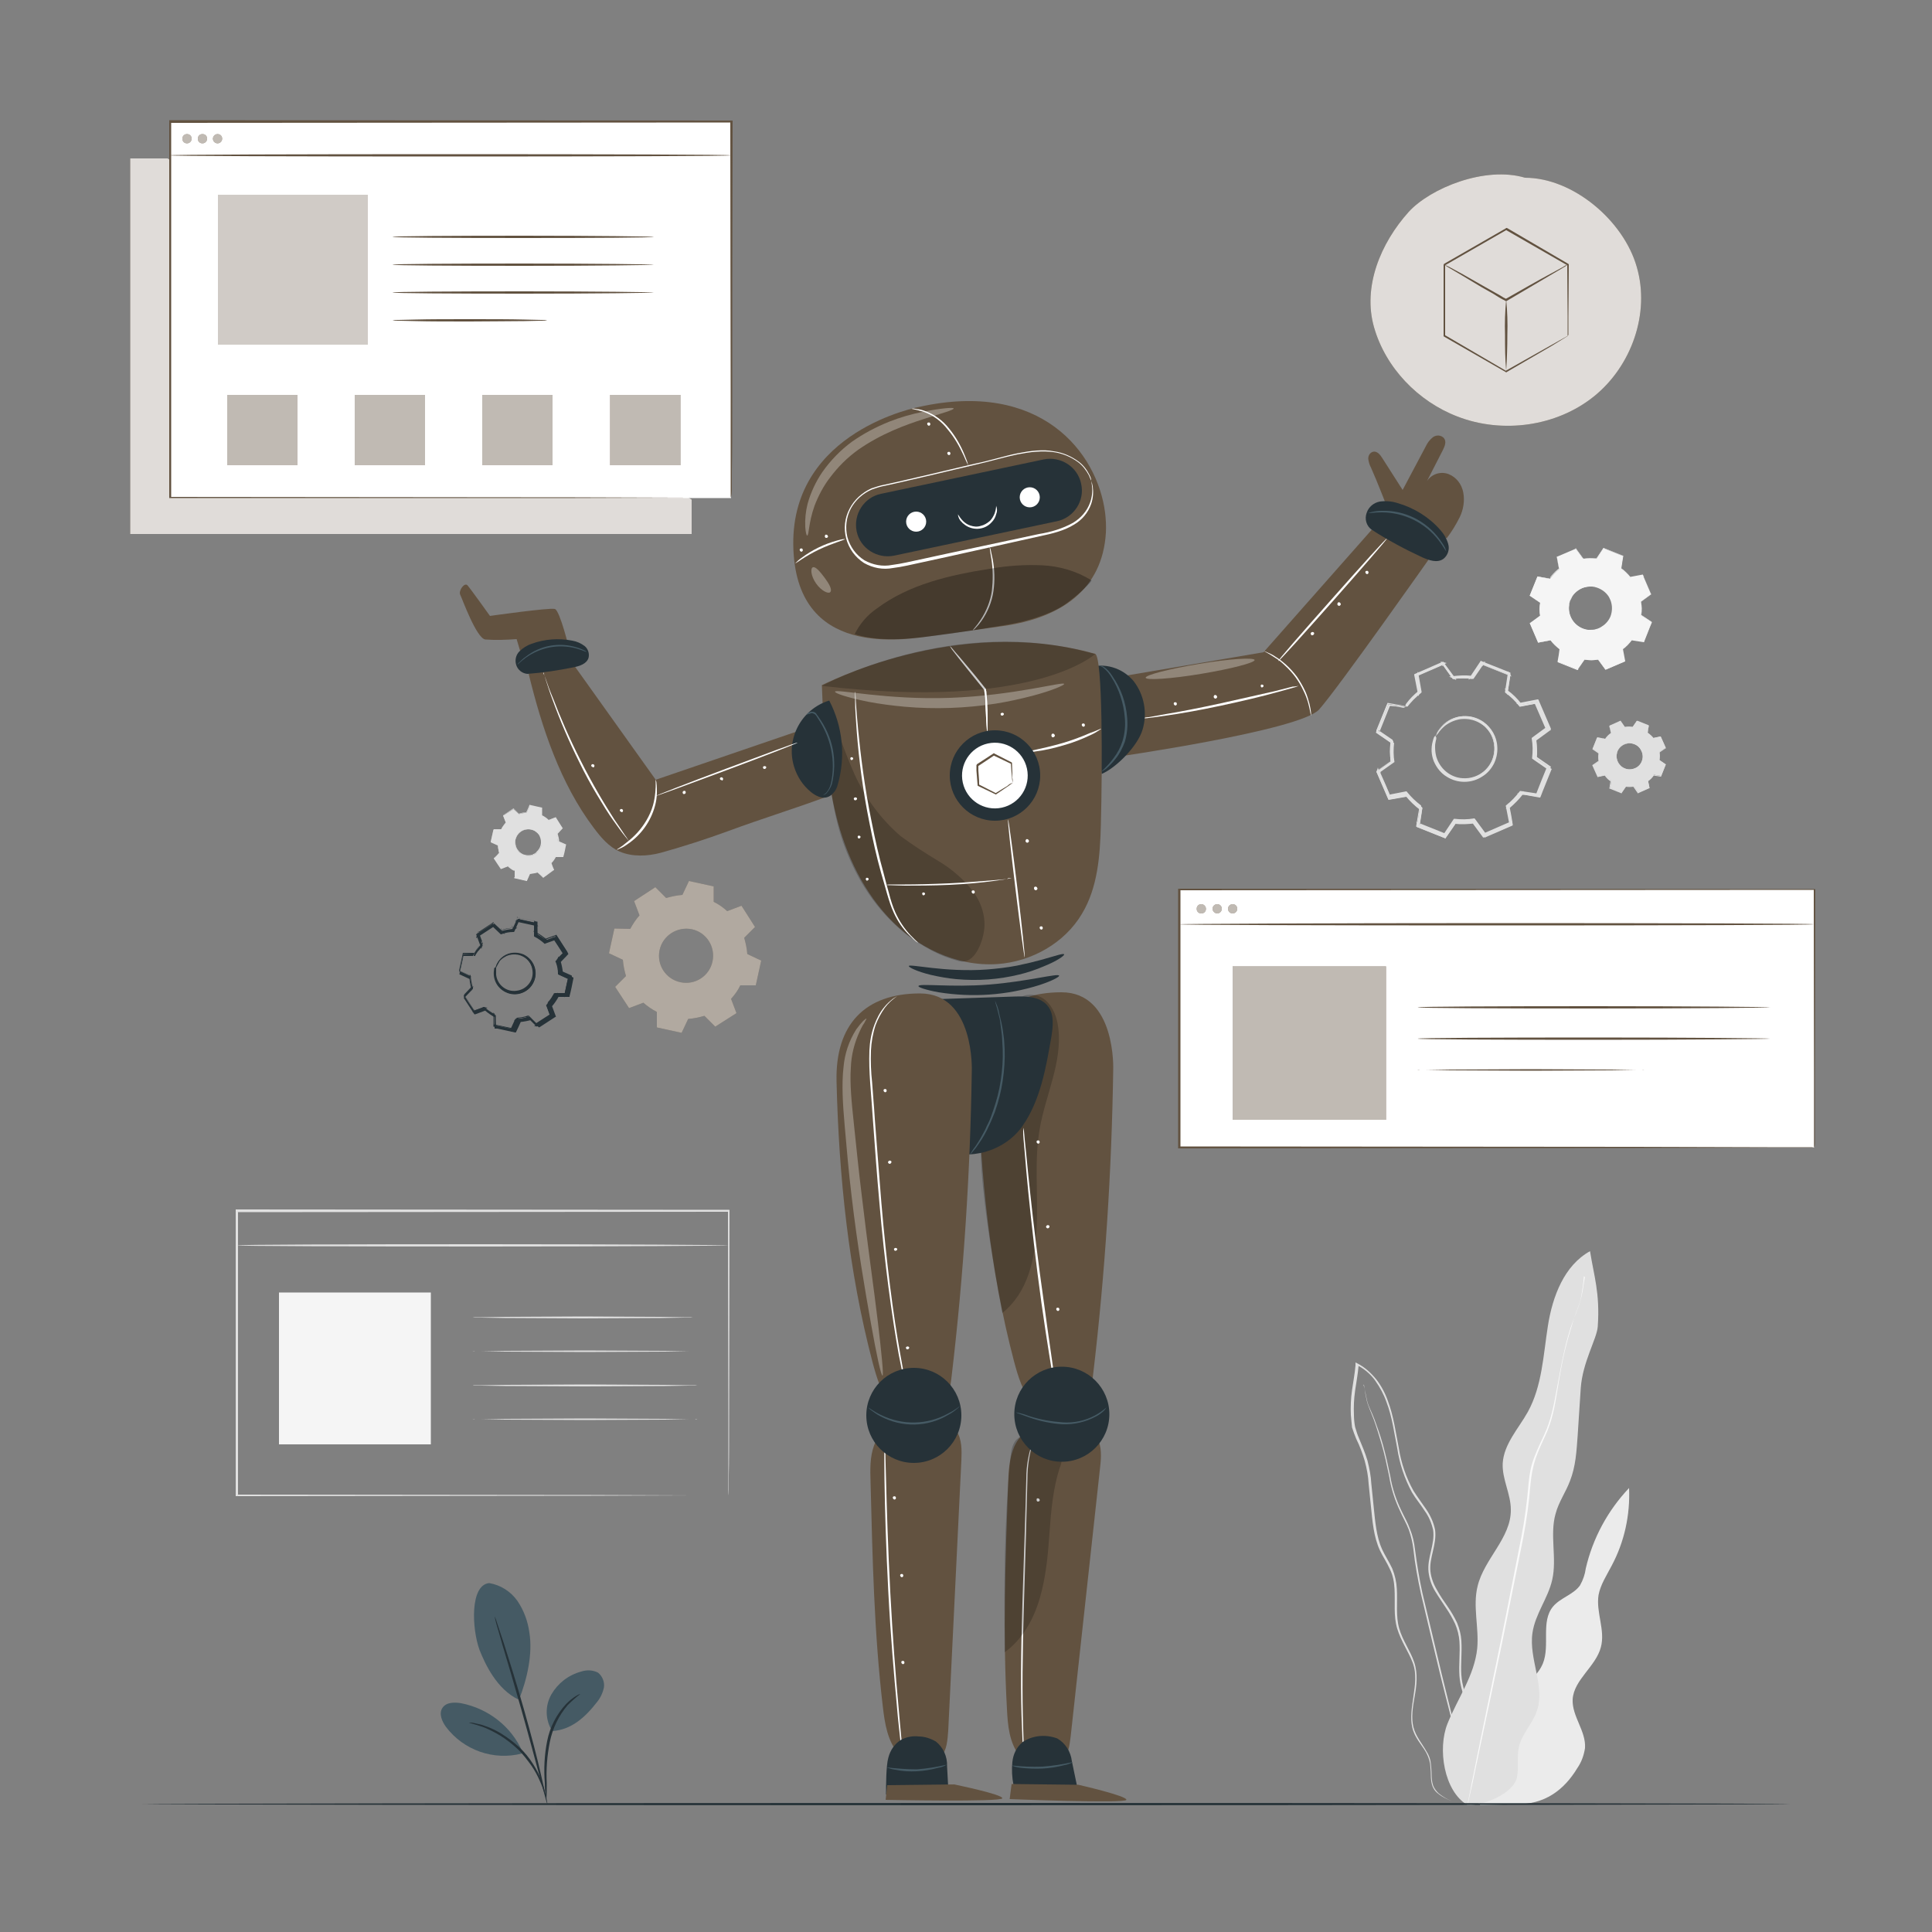 <?xml version="1.0" encoding="utf-8"?>
<!-- Generator: Adobe Illustrator 24.3.0, SVG Export Plug-In . SVG Version: 6.00 Build 0)  -->
<svg version="1.1" id="Calque_1" xmlns="http://www.w3.org/2000/svg" xmlns:xlink="http://www.w3.org/1999/xlink" x="0px" y="0px"
	 viewBox="0 0 500 500" style="enable-background:new 0 0 500 500;" xml:space="preserve">
<rect x="0" y="0" width="500" height="500" fill="#808080" stroke="none"/>
<style type="text/css">
	.st0{fill:none;}
	.st1{fill:#E0E0E0;}
	.st2{fill:#F5F5F5;}
	.st3{fill:#EBEBEB;}
	.st4{fill:#FAFAFA;}
	.st5{fill:#263238;}
	.st6{fill:#FFFFFF;}
	.st7{fill:#625240;}
	.st8{opacity:0.3;}
	.st9{fill:#455A64;}
	.st10{opacity:0.2;}
	.st11{opacity:0.8;fill:#FFFFFF;enable-background:new    ;}
	.st12{fill-rule:evenodd;clip-rule:evenodd;fill:#625240;}
	.st13{opacity:0.5;fill-rule:evenodd;clip-rule:evenodd;fill:#FFFFFF;enable-background:new    ;}
	.st14{opacity:0.6;}
	.st15{opacity:0.6;fill:#FFFFFF;enable-background:new    ;}
</style>
<g id="freepik--background-complete--inject-18">
	<path class="st0" d="M363.9,182.9c1-1.3,2.1-2.5,3.4-3.5l-0.8-4.5l6.9-3l2.7,3.7c1.6-0.2,3.3-0.3,4.9-0.1l2.6-3.8l7,2.8l-0.7,4.5
		c1.3,1,2.5,2.1,3.5,3.4l4.5-0.8l3,6.9l-3.7,2.7c0.2,1.6,0.3,3.3,0.1,4.9l3.8,2.6l-2.8,7l-4.5-0.7c-1,1.3-2.1,2.5-3.4,3.5l0.8,4.5
		l-6.9,3l-2.7-3.7c-1.6,0.2-3.3,0.3-4.9,0.1l-2.6,3.8l-7-2.8l0.7-4.5c-1.3-1-2.5-2.1-3.5-3.4l-4.5,0.8l-3-6.9l3.7-2.7
		c-0.2-1.6-0.3-3.3-0.1-4.9l-3.8-2.6l2.8-7L363.9,182.9L363.9,182.9z M371.5,190.7c-1.6,4.2,0.4,8.9,4.5,10.5s8.9-0.4,10.5-4.5
		c1.6-4.1-0.4-8.8-4.5-10.5C377.8,184.5,373.1,186.5,371.5,190.7C371.5,190.7,371.5,190.7,371.5,190.7z"/>
	<path class="st1" d="M371.5,190.7c0-0.2,0.1-0.3,0.2-0.5c0.2-0.5,0.4-0.9,0.7-1.3c1.1-1.5,2.6-2.7,4.4-3.2c1.2-0.4,2.5-0.4,3.8-0.2
		c1.5,0.3,2.8,1,3.9,1.9c1.2,1.1,2.1,2.5,2.5,4.1c0.9,3.5-0.5,7.2-3.6,9.2c-1.4,0.9-3,1.3-4.7,1.2c-1.5-0.1-2.9-0.5-4.2-1.3
		c-1.1-0.7-2-1.6-2.6-2.8c-0.9-1.6-1.3-3.5-1-5.3c0.1-0.5,0.2-1,0.4-1.4C371.3,191,371.3,190.9,371.5,190.7c-0.2,0.7-0.3,1.3-0.4,2
		c-0.2,1.8,0.2,3.6,1.1,5.1c1.4,2.3,3.9,3.7,6.5,3.8c1.6,0,3.1-0.4,4.4-1.2c3.7-2.3,4.8-7.2,2.5-10.8c-0.4-0.6-0.9-1.2-1.4-1.7
		c-1.1-0.9-2.3-1.6-3.7-1.9c-1.2-0.2-2.4-0.2-3.6,0.1c-1.7,0.5-3.3,1.5-4.4,2.9C371.7,190,371.5,190.7,371.5,190.7z"/>
	<path class="st1" d="M363.9,182.9h-0.3l-0.9-0.1l-3.4-0.5l0.1-0.1l-2.7,7l0-0.1c1.1,0.8,2.4,1.6,3.8,2.6l0.1,0.1v0.1
		c-0.2,1.6-0.2,3.3,0.1,4.9v0.1l-0.1,0.1l-3.7,2.7l0.1-0.2c1,2.2,2,4.5,3,6.9l-0.2-0.1l4.5-0.9h0.1l0.1,0.1c1,1.3,2.2,2.4,3.5,3.4
		l0.1,0.1v0.1c-0.2,1.4-0.5,2.9-0.7,4.5l-0.1-0.2l7,2.8l-0.3,0.1c0.8-1.2,1.7-2.5,2.6-3.8l0.1-0.1h0.1c1.6,0.2,3.2,0.2,4.9-0.1h0.1
		l0.1,0.1l2.7,3.7l-0.3-0.1l6.9-3l-0.1,0.3c-0.3-1.4-0.5-2.9-0.8-4.5v-0.2l0.1-0.1c1.3-1,2.4-2.2,3.4-3.5l0,0l0.2-0.1h0.1h0.1
		l0.3,0.1l0.6,0.1l1.1,0.2l2.2,0.4l-0.3,0.2c0.9-2.4,1.9-4.7,2.8-7l0.1,0.3l-3.8-2.6l-0.1-0.1v-0.2c0.2-1.6,0.2-3.2-0.1-4.9v-0.1
		l0.1-0.1l3.7-2.7l-0.1,0.3l-3-6.9l0.3,0.1l-4.5,0.8h-0.1l-0.1-0.1c-1-1.3-2.2-2.4-3.5-3.4l-0.1-0.1V179c0.2-1.5,0.5-3,0.7-4.5
		l0.1,0.2l-7-2.8l0.2-0.1c-0.9,1.3-1.8,2.6-2.6,3.8l-0.1,0.1H381c-1.6-0.2-3.3-0.2-4.9,0H376l-0.1-0.1c-1-1.4-1.8-2.6-2.7-3.7
		l0.2,0.1l-6.9,3l0.1-0.1l0.8,4.5v0.1l0,0c-1,0.8-1.9,1.6-2.7,2.6l-0.6,0.7C364.1,182.8,364,182.9,363.9,182.9l0.2-0.3
		c0.1-0.2,0.3-0.4,0.6-0.7c0.8-1,1.7-1.8,2.6-2.6v0.1c-0.2-1.2-0.5-2.7-0.9-4.5v-0.1h0.1l6.9-3l0.1-0.1l0.1,0.1l2.7,3.7l-0.2-0.1
		c1.7-0.3,3.3-0.3,5-0.1l-0.2,0.1l2.6-3.8l0.1-0.1l0.1,0.1l7,2.8l0.2,0.1v0.2c-0.2,1.5-0.5,3-0.7,4.5l-0.1-0.2
		c1.3,1,2.5,2.2,3.6,3.5l-0.2-0.1l4.5-0.8h0.2l0.1,0.2l3,6.9l0.1,0.2l-0.2,0.1l-3.7,2.7l0.1-0.2c0.2,1.7,0.3,3.3,0.1,5l-0.1-0.2
		l3.8,2.6l0.2,0.1l-0.1,0.2c-0.9,2.3-1.9,4.6-2.8,7l-0.1,0.2h-0.2l-2.2-0.4l-1.1-0.2l-0.6-0.1h-0.3H394h-0.1c0.1,0-0.2,0.1,0.2-0.1
		l0,0c-1,1.3-2.2,2.5-3.5,3.6l0.1-0.3c0.3,1.5,0.6,3.1,0.8,4.5v0.2l-0.2,0.1l-6.9,3l-0.2,0.1l-0.1-0.2l-2.7-3.7l0.2,0.1
		c-1.7,0.2-3.3,0.3-5,0.1l0.2-0.1l-2.6,3.8l-0.1,0.2l-0.2-0.1l-7-2.8l-0.2-0.1v-0.2c0.2-1.6,0.5-3.1,0.7-4.5l0.1,0.2
		c-1.3-1-2.5-2.2-3.6-3.5l0.2,0.1l-4.5,0.8h-0.2l-0.1-0.1l-3-6.9l-0.1-0.1l0.1-0.1l3.7-2.7l-0.1,0.2c-0.2-1.7-0.2-3.3,0-5l0.1,0.1
		l-3.8-2.6l-0.1-0.1v-0.1l2.8-7v-0.1h0.1l3.3,0.6l0.9,0.2L363.9,182.9z"/>
	<path class="st1" d="M371.5,190.7c0,0,0.1-0.3,0.4-0.9c0.5-0.9,1.1-1.6,1.8-2.2c3.4-2.8,8.5-2.4,11.3,1c2.8,3.4,2.4,8.5-1,11.3
		c-3,2.5-7.2,2.5-10.2,0c-2-1.7-3.2-4.2-3.1-6.8c0-0.4,0.1-0.9,0.2-1.3c0-0.2,0.1-0.4,0.1-0.6l0.1-0.3v-0.1v-0.1l0,0
		c0,0.1,0.1,0.2,0.2,0.2l0.3-0.1c-0.2,0.3-0.3,0.7-0.4,1c-0.4,1.6-0.3,3.4,0.3,4.9c0.6,1.5,1.7,2.8,3.1,3.7
		c3.7,2.4,8.7,1.4,11.1-2.3c0.2-0.3,0.4-0.6,0.5-0.9c1.8-3.6,0.7-7.9-2.6-10.2c-3-2.1-7.1-1.9-9.9,0.4c-0.8,0.6-1.4,1.4-1.8,2.3
		c-0.2,0.3-0.3,0.5-0.3,0.7S371.4,190.7,371.5,190.7c-0.1-0.1,0-0.2,0-0.2c0.1-0.2,0.2-0.5,0.3-0.7c0.4-0.9,1-1.7,1.8-2.4
		c2.9-2.5,7.1-2.8,10.3-0.6c2.1,1.5,3.5,3.9,3.6,6.5c0.1,1.4-0.2,2.9-0.8,4.2c-0.7,1.4-1.7,2.6-3,3.4c-2.8,1.9-6.5,1.9-9.3,0.1
		c-1.5-0.9-2.6-2.3-3.3-3.9c-0.7-1.7-0.8-3.5-0.3-5.3c0.1-0.4,0.2-0.8,0.4-1.1l0.1-0.2l0.2,0.1c0.2,0.1,0.2,0.3,0.2,0.2v0.1v0.1v0.1
		v0.2l-0.1,0.3c0,0.2-0.1,0.4-0.1,0.6c-0.1,0.4-0.1,0.8-0.1,1.2c0,0.8,0.1,1.6,0.3,2.4c0.9,3.1,3.6,5.4,6.8,5.6
		c4.2,0.3,7.9-2.8,8.2-7.1c0.2-2.6-0.9-5.2-3-6.7c-1.6-1.2-3.6-1.7-5.6-1.5c-1.5,0.2-2.9,0.8-4.1,1.7c-0.7,0.6-1.4,1.3-1.9,2.1
		C371.6,190.4,371.5,190.7,371.5,190.7z"/>
	<path class="st1" d="M363.9,182.9l-4.6-0.7h0.1c-0.7,1.8-1.7,4.2-2.9,7.1v-0.1l3.8,2.6l-0.2,0.1l-0.1-0.1h0.2
		c-0.2,1.6-0.2,3.3,0.1,4.9h-0.2l0.1-0.1l0.2,0.1l-3.8,2.8v-0.2l3.1,7.2l-0.2-0.1l4.6-0.9v0.3l-0.2-0.1l0.2-0.2
		c1,1.3,2.2,2.5,3.5,3.4l-0.3,0.2l-0.1-0.2h0.3c-0.2,1.4-0.5,3-0.7,4.7l-0.1-0.2l7.3,2.9l-0.2,0.1l2.7-3.9l0.2,0.3l-0.2,0.1l0-0.4
		c1.6,0.2,3.3,0.2,4.9-0.1l0,0.4l-0.2-0.1l0.2-0.3l2.8,3.8l-0.2-0.1l7.3-3.1l-0.1,0.2c-0.3-1.4-0.6-3-0.9-4.7h0.4l-0.1,0.2l-0.4-0.2
		c1.3-1,2.5-2.2,3.4-3.5l0.3,0.4l-0.2,0.1l0-0.4l4.7,0.7l-0.2,0.1c0.9-2.3,1.9-4.8,2.9-7.4l0.1,0.3l-3.9-2.7l0.4-0.3l0.1,0.2
		l-0.5,0.1c0.2-1.6,0.2-3.3-0.1-4.9l0.5,0.1l-0.1,0.2l-0.4-0.3l3.8-2.8l-0.1,0.3c-1-2.2-2-4.7-3.1-7.2l0.3,0.1l-4.6,0.9l0-0.5
		l0.2,0.1l-0.3,0.4c-1-1.3-2.2-2.4-3.5-3.4l0.4-0.3l0.1,0.2l-0.5,0.1c0.2-1.4,0.5-3.1,0.7-4.7l0.2,0.3l-7.3-2.9l0.3-0.1
		c-0.8,1.2-1.7,2.6-2.6,3.9l-0.3-0.4l0.1-0.1l0.1,0.5c-1.6-0.2-3.3-0.2-4.9,0.1l0.1-0.5l0.1,0.1l-0.3,0.4l-2.8-3.8l0.3,0.1l-7.1,3.1
		l0.1-0.3c0.3,1.4,0.6,3,0.9,4.6H367v-0.1l0.4,0.3c-1.1,0.9-2.1,1.9-3,3l-0.2,0.3c0,0,0,0,0,0h-0.1c0.1,0-0.2-0.3-0.4-0.1h0l0,0l0,0
		l0.5-0.5c0.3-0.4,0.6-0.7,1-1.1c0.7-0.7,1.4-1.3,2.1-1.9l-0.1,0.2c-0.3-1.5-0.5-3-0.8-4.5l0.5,0.1l-0.1,0.1l-0.3-0.4l6.9-2.9v0.5
		h-0.2l0.3-0.4c0.9,1.3,1.8,2.5,2.7,3.8l-0.2-0.1c1.7-0.3,3.4-0.3,5.1-0.1l-0.2,0.1l2.6-3.8l0.3,0.4l-0.2,0.1v-0.5l7,2.8l-0.3,0.4
		l-0.1-0.2l0.5-0.1c-0.2,1.6-0.5,3.1-0.7,4.6l-0.1-0.2c1.4,1,2.6,2.2,3.7,3.6l-0.2-0.1l4.6-0.9l-0.1,0.5l-0.2-0.1l0.3-0.3l3,6.9
		h-0.5l0.1-0.3l0.4,0.3l-3.8,2.8l0.1-0.2c0.3,1.7,0.3,3.5,0.1,5.2l-0.1-0.2l3.9,2.7l-0.4,0.3l-0.1-0.3h0.4c-1,2.4-1.9,4.7-2.8,7
		l-0.3-0.3l0.2-0.1l0.1,0.4l-4.6-0.7l0.2-0.1c-1,1.4-2.2,2.7-3.6,3.7l0.1-0.2l0.9,4.6l-0.4-0.1l0.1-0.3l0.3,0.3l-6.9,3v-0.4l0.3,0.1
		l-0.2,0.3l-2.8-3.8l0.2,0.1c-1.7,0.3-3.5,0.3-5.2,0.1l0.2-0.1l-2.6,3.8l-0.2-0.3l0.3-0.1v0.4l-7-2.8l0.2-0.2l0.1,0.2l-0.3,0.1
		c0.3-1.7,0.5-3.2,0.7-4.6l0.1,0.2c-1.4-1-2.6-2.2-3.7-3.6l0.2,0.1l-4.6,0.9l0-0.3l0.2,0.1l-0.2,0.2l-3-6.9h0.2l0,0.2l-0.2-0.1
		l3.8-2.7l0,0.1c-0.3-1.7-0.3-3.4-0.1-5.1v0.1l-3.8-2.6l0.1-0.1l0,0.1h-0.2l2.8-7l0.1,0.1h-0.1v-0.1L363.9,182.9
		c-0.4,0-0.8-0.1-1.2-0.1l-3.4-0.5h-0.2l0.1-0.1l0.1-0.1l0.1-0.1l-0.1,0.1c-0.7,1.7-1.5,4-2.7,7l-0.1,0.2l-0.1-0.2v-0.1l-0.1-0.3
		l0.2,0.1l3.8,2.6h0.1v0.1c-0.2,1.7-0.2,3.3,0.1,5v0.1h-0.1l-3.8,2.8l-0.3,0.2l0.1-0.4l0.1-0.2l0.1-0.4l0.1,0.4
		c0.9,2.1,1.9,4.3,3,6.9l0.2,0.4l-0.4-0.2l-0.2-0.1l-0.4-0.2l0.4-0.1l4.6-0.9h0.1l0.1,0.1c1,1.3,2.3,2.5,3.6,3.5l0.1,0.1v0.1
		l-0.7,4.6l-0.1,0.5l-0.2-0.4l-0.1-0.2l-0.2-0.4l0.5,0.2l7,2.8l0.5,0.2l-0.5,0.1l-0.2,0.1l-0.5,0.2l0.3-0.4l2.6-3.9l0.1-0.1h0.1
		c1.7,0.2,3.4,0.2,5.1-0.1h0.1l0.1,0.1l2.8,3.8l0.4,0.5l-0.6-0.1l-0.3-0.1l-0.6-0.1l0.5-0.2l6.9-3l0.6-0.2l-0.3,0.5l-0.1,0.3
		l-0.3,0.5l-0.1-0.6l-0.9-4.6v-0.1l0.1-0.1c1.3-1,2.5-2.3,3.5-3.6l0.1-0.1h0.1l4.6,0.7l0.6,0.1l-0.6,0.3l-0.2,0.1l-0.6,0.3l0.2-0.6
		c0.9-2.3,1.8-4.6,2.8-7l0.2-0.6l0.2,0.6l0.1,0.3l0.2,0.6l-0.5-0.4l-3.9-2.7l-0.1-0.1v-0.1c0.2-1.7,0.2-3.4-0.1-5.1V191l0.1-0.1
		l3.8-2.8l0.6-0.4l-0.2,0.7c0,0.1,0,0.2-0.1,0.3l-0.2,0.7l-0.3-0.6c-1-2.3-2-4.6-3-6.9l-0.3-0.6l0.6,0.3l0.2,0.1l0.6,0.3L398,182
		l-4.6,0.9h-0.1l-0.1-0.1c-1-1.3-2.2-2.5-3.6-3.5l-0.1-0.1V179c0.2-1.5,0.5-3.1,0.7-4.6l0.1-0.7l0.4,0.6l0.1,0.2l0.4,0.6l-0.7-0.3
		l-7-2.8l-0.7-0.3l0.7-0.2l0.2-0.1l0.7-0.2l-0.4,0.6l-2.6,3.8l-0.1,0.1h-0.1c-1.7-0.2-3.3-0.2-5,0h-0.2l-0.1-0.1
		c-0.9-1.2-1.8-2.5-2.7-3.8l-0.4-0.6l0.7,0.2h0.2l0.7,0.2l-0.7,0.3l-6.9,3l-0.7,0.3l0.4-0.6l0.1-0.1l0.4-0.7l0.1,0.7
		c0.3,1.5,0.5,3,0.8,4.5v0.2l-0.1,0.1c-0.7,0.6-1.4,1.2-2,1.8c-0.3,0.3-0.6,0.7-0.9,1l-0.5,0.6v0.1l0,0H364
		c-0.1,0.1-0.4-0.2-0.3-0.1l0,0l0,0c0,0,0-0.1,0-0.1c0-0.1,0.1-0.2,0.1-0.3l0.2-0.3c0.9-1.2,1.9-2.2,3-3.1l0.7-0.6l-0.3,0.9v0.1
		l-0.3,0.9l-0.2-0.9c-0.3-1.6-0.6-3.1-0.9-4.6v-0.2l0.2-0.1l7.1-3.1l0.2-0.1l0.1,0.2l2.8,3.8l0.5,0.8l-0.9-0.4l-0.1-0.1l-0.9-0.4
		l0.9-0.1c1.7-0.2,3.3-0.3,5-0.1l0.9,0.1l-0.9,0.4l-0.1,0.1l-0.8,0.4l0.5-0.8l2.6-3.9l0.1-0.2l0.2,0.1l7.3,2.9l0.2,0.1v0.2
		c-0.2,1.6-0.5,3.2-0.7,4.7l-0.1,0.9l-0.3-0.8l-0.1-0.2l-0.3-0.8l0.7,0.5c1.4,1,2.6,2.2,3.6,3.5l0.5,0.7l-0.8-0.3l-0.2-0.1l-0.8-0.3
		l0.9-0.2l4.6-0.9h0.2l0.1,0.2l3.1,7.2l0.1,0.2l-0.2,0.1l-3.8,2.8l-0.7,0.5l0.3-0.8l0.1-0.2l0.3-0.8l0.1,0.9c0.2,1.7,0.3,3.3,0.1,5
		l-0.1,0.8l-0.4-0.8l-0.1-0.2l-0.4-0.8l0.7,0.5l3.9,2.7l0.2,0.1l-0.1,0.2l-2.9,7.4l-0.1,0.2h-0.2l-4.7-0.7l-0.8-0.1l0.8-0.3l0.2-0.1
		l0.7-0.3l-0.5,0.6c-1,1.4-2.2,2.6-3.5,3.6l-0.6,0.5l0.3-0.7l0.1-0.2l0.3-0.7l0.1,0.8c0.3,1.6,0.6,3.2,0.9,4.7v0.2l-0.1,0.1
		l-7.3,3.1l-0.1,0.1l-0.1-0.1l-2.8-3.8l-0.4-0.6l0.7,0.3l0.2,0.1l0.7,0.3l-0.7,0.1c-1.7,0.2-3.3,0.3-5,0.1l-0.7-0.1l0.6-0.3l0.2-0.1
		l0.6-0.3l-0.4,0.6c-0.9,1.4-1.9,2.7-2.7,3.9l-0.1,0.1l-0.1-0.1l-7.3-2.9l-0.1-0.1v-0.1c0.3-1.6,0.5-3.2,0.8-4.7l0.1-0.6l0.2,0.6
		l0.1,0.2l0.2,0.6l-0.5-0.4c-1.3-1-2.6-2.2-3.6-3.5l-0.4-0.4l0.5,0.2l0.2,0.1l0.5,0.2l-0.6,0.1l-4.6,0.8h-0.1l0-0.1
		c-1.1-2.5-2.1-4.9-3.1-7.2l0-0.1l0.1-0.1l3.8-2.7l0.4-0.3l-0.2,0.4l-0.1,0.1l-0.2,0.4l-0.1-0.4c-0.2-1.7-0.3-3.3,0-5l0-0.4l0.2,0.4
		l0.1,0.1l0.2,0.4l-0.3-0.2l-3.8-2.7l-0.1-0.1V189l2.9-7.1l0,0l0,0l3.4,0.6l0.9,0.2L363.9,182.9z"/>
	<path class="st1" d="M129.7,214.6c0.3-0.6,0.7-1.2,1.2-1.7l-0.7-1.8l2.7-1.7l1.4,1.3c0.6-0.2,1.3-0.3,2-0.4l0.8-1.8l3.1,0.7v1.9
		c0.6,0.3,1.2,0.7,1.7,1.2l1.8-0.7l1.7,2.7l-1.4,1.4c0.2,0.7,0.3,1.4,0.4,2.1l1.8,0.8l-0.7,3.1h-1.9c-0.3,0.6-0.7,1.2-1.2,1.7
		l0.7,1.8l-2.6,1.8l-1.4-1.3c-0.6,0.2-1.3,0.3-2,0.4l-0.8,1.8l-3.1-0.7v-1.9c-0.6-0.3-1.2-0.7-1.7-1.2l-1.8,0.7l-1.8-2.7l1.3-1.4
		c-0.2-0.7-0.3-1.4-0.4-2.1l-1.8-0.8l0.7-3.1L129.7,214.6L129.7,214.6z M133.4,217.3c-0.4,1.9,0.8,3.7,2.6,4.1
		c1.9,0.4,3.7-0.8,4.1-2.6c0.4-1.9-0.8-3.7-2.6-4.1c0,0,0,0,0,0C135.6,214.3,133.8,215.4,133.4,217.3z"/>
	<path class="st1" d="M133.4,217.3c0-0.3,0.1-0.6,0.2-0.8c0.3-0.7,0.9-1.3,1.6-1.6c0.5-0.2,1-0.4,1.6-0.4c0.6,0,1.2,0.2,1.8,0.5
		c0.3,0.2,0.5,0.4,0.8,0.6c0.2,0.3,0.4,0.6,0.6,0.9c0.3,0.7,0.4,1.4,0.2,2.2c-0.2,0.7-0.5,1.4-1.1,1.9c-0.3,0.2-0.6,0.4-0.9,0.6
		c-0.3,0.1-0.7,0.2-1,0.3c-0.6,0.1-1.3,0-1.8-0.2c-0.5-0.2-0.9-0.6-1.3-1c-0.5-0.6-0.8-1.4-0.8-2.1
		C133.3,217.8,133.3,217.5,133.4,217.3c0,0,0,0.3,0,0.8c0,0.8,0.3,1.5,0.8,2.1c0.3,0.4,0.8,0.7,1.2,0.9c0.6,0.2,1.2,0.3,1.8,0.2
		c0.3,0,0.6-0.1,0.9-0.3c0.3-0.1,0.6-0.3,0.8-0.6c1.1-1,1.4-2.5,0.8-3.9c-0.1-0.3-0.3-0.6-0.5-0.8c-0.2-0.2-0.5-0.4-0.7-0.6
		c-0.5-0.3-1.1-0.5-1.7-0.5c-1.3,0-2.5,0.7-3.1,1.9C133.5,217,133.4,217.3,133.4,217.3z"/>
	<path class="st1" d="M129.7,214.6h-0.5h-1.4l0,0c-0.2,0.8-0.4,1.9-0.7,3.1l0,0l1.8,0.8l0,0l0,0c0,0.7,0.2,1.4,0.4,2l0,0l0,0
		L128,222v-0.1c0.5,0.9,1.1,1.7,1.7,2.7h-0.1l1.8-0.7l0,0l0,0c0.5,0.5,1.1,0.9,1.7,1.2l0,0v0.1c0,0.6,0,1.3,0,1.9l-0.1-0.1l3.1,0.7
		l-0.1,0.1l0.8-1.8v-0.1h0.1c0.7,0,1.4-0.2,2-0.4h0.1l0,0l1.4,1.4h-0.1l2.7-1.7v0.1l-0.7-1.8v-0.1l0,0c0.5-0.5,0.9-1.1,1.2-1.7l0,0
		v-0.1h0.1h1.9l-0.1,0.1c0.2-1.1,0.4-2.1,0.7-3.1l0.1,0.1l-1.8-0.8h-0.1v-0.1c0-0.7-0.2-1.4-0.4-2v-0.1l0,0c0.5-0.5,0.9-0.9,1.4-1.4
		v0.1c-0.6-0.9-1.2-1.8-1.7-2.7h0.1l-1.8,0.7h-0.1l0,0c-0.5-0.5-1.1-0.9-1.7-1.2H140v-0.1c0-0.7,0-1.3,0-1.9l0.1,0.1l-3.1-0.7
		l0.1-0.1l-0.8,1.8l0,0l0,0c-0.7,0-1.4,0.2-2,0.4l0,0l0,0c-0.5-0.5-0.9-0.9-1.4-1.4h0.1l-2.7,1.7V211l0.7,1.8l0,0l0,0
		c-0.4,0.4-0.7,0.8-0.9,1.2l-0.2,0.3L129.7,214.6c0.1-0.1,0.1-0.2,0.1-0.2l0.2-0.3c0.3-0.5,0.6-0.9,0.9-1.3l0,0
		c-0.2-0.5-0.4-1.1-0.7-1.8l0,0l0,0c0.8-0.5,1.6-1.1,2.7-1.8l0,0l0,0l1.4,1.4h-0.1c0.7-0.2,1.4-0.4,2.1-0.4h-0.1
		c0.3-0.6,0.5-1.1,0.8-1.8v-0.1h0.1l3.1,0.7h0.1v0.1v1.9V211c0.6,0.3,1.2,0.7,1.7,1.2H142l1.8-0.7h0.1v0.1c0.6,0.9,1.1,1.8,1.7,2.7
		l0.1,0.1h-0.1l-1.3,1.4v-0.1c0.2,0.7,0.4,1.4,0.4,2.1l-0.1-0.1l1.8,0.8h0.1v0.1c-0.2,1-0.4,2.1-0.7,3.1v0.1h-0.1h-1.9l0.1-0.1l0,0
		c-0.3,0.6-0.7,1.2-1.2,1.7v-0.1c0.2,0.6,0.4,1.2,0.7,1.8v0.1h-0.1l-2.6,1.9l-0.1,0.1l-0.1-0.1l-1.4-1.3h0.1
		c-0.7,0.2-1.4,0.3-2.1,0.4l0.1-0.1l-0.8,1.8v0.1h-0.1l-3.1-0.7h-0.1v-0.1c0-0.7,0-1.3,0-1.9v0.1c-0.6-0.3-1.2-0.7-1.7-1.2h0.1
		l-1.8,0.7h-0.1l0,0l-1.8-2.7v-0.1l0,0l1.4-1.4v0.1c-0.2-0.7-0.3-1.4-0.4-2.1v0.1l-1.8-0.8l0,0l0,0c0.3-1.3,0.5-2.3,0.7-3.1l0,0h2
		L129.7,214.6z"/>
	<path class="st1" d="M415.4,191.2c0.4-0.6,0.9-1.1,1.5-1.5l-0.4-1.9l2.9-1.3l1.1,1.6c0.7-0.1,1.4-0.1,2.1,0l1.1-1.6l3,1.2l-0.3,1.9
		c0.6,0.4,1.1,0.9,1.5,1.4l1.9-0.4l1.3,2.9l-1.6,1.1c0.1,0.7,0.1,1.4,0,2.1l1.6,1.1l-1.2,3l-1.9-0.3c-0.4,0.6-0.9,1.1-1.5,1.5
		l0.4,1.9l-2.9,1.2l-1.1-1.6c-0.7,0.1-1.4,0.1-2.1,0l-1.1,1.6l-3-1.2l0.3-1.9c-0.6-0.4-1.1-0.9-1.5-1.4l-1.9,0.4l-1.3-2.9l1.5-1.1
		c-0.1-0.7-0.1-1.4,0-2.1l-1.6-1.1l1.2-3L415.4,191.2L415.4,191.2z M418.6,194.5c-0.7,1.8,0.2,3.7,1.9,4.4c1.8,0.7,3.7-0.2,4.4-1.9
		c0.7-1.8-0.2-3.7-1.9-4.4C421.3,191.9,419.3,192.7,418.6,194.5C418.6,194.5,418.6,194.5,418.6,194.5z"/>
	<path class="st1" d="M418.6,194.5c0.1-0.3,0.2-0.5,0.4-0.8c0.4-0.6,1.1-1.1,1.9-1.3c0.5-0.1,1.1-0.2,1.6-0.1c1,0.2,1.8,0.8,2.3,1.6
		c0.2,0.3,0.3,0.6,0.4,1c0.2,0.7,0.1,1.5-0.1,2.2c-0.3,0.7-0.8,1.3-1.4,1.7c-0.6,0.4-1.3,0.6-2,0.5c-0.6,0-1.2-0.2-1.8-0.6
		c-1.1-0.7-1.8-2.1-1.6-3.4C418.3,195.1,418.4,194.8,418.6,194.5c-0.1,0.3-0.2,0.6-0.2,0.8c-0.1,0.8,0.1,1.5,0.5,2.2
		c0.3,0.4,0.6,0.8,1.1,1.1c0.5,0.3,1.1,0.5,1.7,0.5c0.7,0,1.3-0.2,1.9-0.5c0.6-0.4,1.1-0.9,1.3-1.6c0.3-0.7,0.3-1.4,0.1-2.1
		c-0.2-0.6-0.5-1.2-1-1.7c-1.4-1.2-3.5-1.1-4.8,0.3c-0.1,0.1-0.1,0.2-0.2,0.2C418.7,194.2,418.6,194.5,418.6,194.5z"/>
	<path class="st1" d="M415.4,191.2h-0.1l-0.4-0.1l-1.4-0.2l0,0c-0.3,0.8-0.7,1.8-1.2,3v-0.1l1.6,1.1l0,0l0,0c-0.1,0.7-0.1,1.4,0,2.1
		l0,0l0,0l-1.5,1.1v-0.1l1.3,2.9h-0.1l1.9-0.4h0l0,0c0.4,0.5,0.9,1,1.5,1.4l0,0v0.1c-0.1,0.6-0.2,1.2-0.3,1.9l0-0.1l3,1.2h-0.1
		l1.1-1.6l0,0h0.1c0.7,0.1,1.4,0.1,2,0h0.1l0,0l1.1,1.6h-0.1l2.9-1.3l-0.1,0.1c-0.1-0.6-0.2-1.2-0.4-1.9V202h0
		c0.5-0.4,1-0.9,1.4-1.5l0,0l0,0h0.2l1.9,0.3l-0.1,0.1l1.2-3v0.1l-1.6-1.1h0l0,0c0.1-0.7,0.1-1.4,0-2.1v-0.1h0l1.6-1.1v0.1l-1.3-2.9
		l0.1,0.1l-1.9,0.4h0l0,0c-0.4-0.5-0.9-1-1.5-1.4l0,0l0,0c0.1-0.7,0.2-1.3,0.3-1.9v0.1l-3-1.2h0.1l-1.1,1.6l0,0l0,0
		c-0.7-0.1-1.4-0.1-2.1,0l0,0l0,0l-1.1-1.6h0.1l-2.9,1.2v-0.1c0.1,0.8,0.2,1.4,0.3,1.9l0,0l0,0c-0.4,0.3-0.8,0.7-1.1,1.1l-0.2,0.3
		l-0.1,0.1l0.1-0.1l0.2-0.3c0.3-0.4,0.7-0.8,1.1-1.1l0,0c-0.1-0.5-0.2-1.1-0.4-1.9l0,0l0,0l2.9-1.3l0,0l0,0l1.1,1.6h-0.1
		c0.7-0.1,1.4-0.1,2.1,0h-0.1c0.3-0.5,0.7-1,1.1-1.6v-0.1h0.1l3,1.2h0.1v0.1l-0.3,1.9v-0.1c0.6,0.4,1.1,0.8,1.5,1.3h-0.1l1.9-0.4
		h0.1v0.1l1.3,2.9v0.1h-0.1l-1.6,1.1v-0.1c0.1,0.7,0.1,1.4,0,2.1v-0.1l1.6,1.1h0.1v0.1l-1.2,3v0.1h-0.1l-1.9-0.3h0.1l0,0
		c-0.4,0.6-0.9,1.1-1.5,1.5v-0.1l0.4,1.9l0,0h-0.1l-2.9,1.3h-0.1l0-0.1l-1.1-1.6h0.1c-0.7,0.1-1.4,0.1-2.1,0h0.1l-1.1,1.6v0.1h-0.1
		l-3-1.2h-0.1v-0.1c0.1-0.7,0.2-1.3,0.3-1.9v0.1c-0.6-0.4-1.1-0.9-1.5-1.5h0.1l-1.9,0.4h-0.1v-0.1l-1.3-2.9v-0.1l0,0l1.6-1.1v0.1
		c-0.1-0.7-0.1-1.4,0-2.1v0.1l-1.6-1.1l0,0l0,0c0.5-1.2,0.9-2.2,1.2-3l0,0l0,0l1.4,0.2l0.4,0.1L415.4,191.2z"/>
	<path class="st2" d="M401.1,149.8c0.7-0.9,1.5-1.8,2.4-2.5l-0.6-3.2l4.9-2.1l1.9,2.6c1.2-0.2,2.3-0.2,3.5,0l1.8-2.7l5,2l-0.5,3.2
		c0.9,0.7,1.8,1.5,2.5,2.4l3.2-0.6l2.1,4.9l-2.6,1.9c0.2,1.2,0.2,2.3,0,3.5l2.7,1.8l-2,5l-3.2-0.5c-0.7,0.9-1.5,1.8-2.4,2.5l0.6,3.2
		l-4.9,2.1l-1.9-2.6c-1.2,0.2-2.3,0.2-3.5,0l-1.8,2.6l-5-2l0.5-3.2c-0.9-0.7-1.8-1.5-2.5-2.4l-3.2,0.6l-2.1-4.9l2.6-1.9
		c-0.2-1.2-0.2-2.3,0-3.5l-2.7-1.8l2-5L401.1,149.8L401.1,149.8z M406.4,155.3c-1.2,2.9,0.3,6.3,3.2,7.4c2.9,1.2,6.3-0.3,7.4-3.2
		c1.2-2.9-0.3-6.3-3.2-7.4c0,0,0,0,0,0C410.9,151,407.6,152.4,406.4,155.3C406.4,155.3,406.4,155.3,406.4,155.3L406.4,155.3z"/>
	<path class="st2" d="M406.4,155.3c0.1-0.5,0.4-0.9,0.6-1.3c1.8-2.6,5.5-3.2,8.1-1.4c0.2,0.1,0.3,0.3,0.5,0.4
		c0.4,0.4,0.8,0.8,1.1,1.3c0.3,0.5,0.6,1,0.7,1.6c0.7,2.5-0.4,5.1-2.6,6.5c-0.5,0.3-1,0.5-1.6,0.7c-0.5,0.2-1.1,0.2-1.7,0.2
		c-2-0.1-3.8-1.1-4.8-2.9c-0.7-1.1-0.9-2.5-0.7-3.8C406.1,156.2,406.2,155.8,406.4,155.3c0,0-0.2,0.5-0.3,1.4
		c-0.4,3.1,1.8,5.9,4.9,6.3c0.2,0,0.3,0,0.5,0c0.5,0,1.1,0,1.6-0.2c0.5-0.1,1.1-0.4,1.5-0.7c1-0.6,1.8-1.6,2.2-2.6
		c0.4-1.1,0.5-2.3,0.2-3.5c-0.1-0.5-0.4-1.1-0.6-1.5c-0.8-1.3-2.1-2.2-3.7-2.6c-0.9-0.2-1.7-0.1-2.6,0.1c-1.2,0.3-2.3,1.1-3.1,2.1
		C406.6,154.9,406.5,155.4,406.4,155.3z"/>
	<path class="st2" d="M401.1,149.8h-0.2l-0.6-0.1l-2.4-0.4h0.1c-0.5,1.3-1.1,3-2,5v-0.1l2.7,1.8h0v0.1c-0.1,1.1-0.1,2.3,0.1,3.4v0.1
		h0l-2.6,1.9v-0.1c0.7,1.6,1.4,3.2,2.1,4.9l-0.1-0.1l3.2-0.6h0.1l0,0.1c0.7,0.9,1.5,1.7,2.5,2.4h0.1v0.1c-0.1,1-0.3,2.1-0.5,3.2
		l-0.1-0.1l5,2l-0.2,0.1c0.6-0.8,1.2-1.7,1.8-2.7v-0.1h0.1c1.1,0.2,2.3,0.2,3.4,0h0.1l0,0.1l1.9,2.6l-0.2-0.1l4.9-2.1l-0.1,0.2
		c-0.2-1-0.4-2.1-0.6-3.2V168l0.1-0.1c0.9-0.7,1.7-1.5,2.4-2.5l0,0l0.1-0.1h0.1l3.2,0.5l-0.2,0.1c0.7-1.7,1.3-3.3,2-5l0.1,0.2
		l-2.6-1.8l-0.1-0.1v-0.1c0.1-1.1,0.1-2.3,0-3.4v-0.1h0.1l2.6-1.9l0,0.2c-0.7-1.7-1.4-3.3-2.1-4.9l0.2,0.1l-3.2,0.6H422l0-0.1
		c-0.7-0.9-1.5-1.7-2.5-2.4l-0.1-0.1v-0.1c0.2-1.1,0.3-2.1,0.5-3.2l0.1,0.1l-5-2h0.1l-1.8,2.6v0.1h-0.1c-1.1-0.2-2.3-0.2-3.5,0h-0.1
		v-0.1l-1.9-2.6h0.1l-4.9,2.1v-0.1c0.2,1.3,0.4,2.3,0.6,3.2l0,0l0,0c-0.7,0.5-1.3,1.1-1.9,1.8l-0.4,0.5
		C401.2,149.7,401.1,149.8,401.1,149.8l0.1-0.2l0.4-0.5c0.6-0.7,1.2-1.3,1.9-1.8l0,0c-0.2-0.9-0.4-1.9-0.6-3.2V144l0,0l4.9-2.1h0.1
		l0,0.1l1.9,2.6h-0.1c1.2-0.2,2.3-0.2,3.5-0.1l-0.1,0.1l1.8-2.7l0-0.1h0.1l5,2h0.1v0.1c-0.2,1-0.3,2.1-0.5,3.2l-0.1-0.1
		c1,0.7,1.8,1.5,2.5,2.4l-0.1-0.1l3.2-0.6h0.1l0,0.1c0.7,1.6,1.4,3.2,2.1,4.9v0.1l-0.1,0.1l-2.6,1.9l0.1-0.1
		c0.2,1.2,0.2,2.3,0.1,3.5l-0.1-0.1l2.7,1.8l0.1,0.1v0.1c-0.7,1.6-1.3,3.3-2,5l0,0.1h-0.1l-3.2-0.5l0.2-0.1l0,0
		c-0.7,0.9-1.5,1.8-2.5,2.5l0.1-0.2c0.2,1.1,0.4,2.2,0.6,3.2v0.1h-0.1l-4.9,2.1h-0.1l-0.1-0.1l-1.9-2.6l0.1,0.1
		c-1.2,0.2-2.4,0.2-3.5,0l0.1-0.1l-1.8,2.7l-0.1,0.1h-0.1l-5-2l-0.1-0.1v-0.1c0.2-1.1,0.4-2.2,0.5-3.2l0.1,0.1
		c-0.9-0.7-1.8-1.5-2.5-2.5l0.1,0.1l-3.2,0.6H398v-0.1l-2.1-4.9v-0.1h0.1l2.6-1.9v0.1c-0.2-1.2-0.2-2.3,0-3.5v0.1l-2.6-1.8h-0.1
		v-0.1c0.8-2,1.5-3.7,2-4.9l0,0l0,0l2.4,0.4l0.6,0.1L401.1,149.8z"/>
	<path class="st1" d="M188.5,387c0,0,0-0.5,0-1.3s0-2.2,0-3.9c0-3.4,0-8.4,0-14.7c0-12.8-0.1-31.1-0.1-53.7l0.2,0.2l-127.3,0.1l0,0
		l0.3-0.3c0,26.1,0,51,0,73.6l-0.2-0.2l91.6,0.1l26.3,0.1h7h1.8h0.6H188h-1.8h-7l-26.2,0.1l-91.7,0.1H61v-0.2c0-22.7,0-47.6,0-73.6
		V313h0.3l127.3,0.1h0.2v0.2c0,22.6-0.1,41.1-0.1,53.8c0,6.4,0,11.3-0.1,14.7c0,1.7,0,3,0,3.8S188.5,387,188.5,387z"/>
	<path class="st1" d="M188.6,322.3c0,0.1-28.5,0.3-63.6,0.3s-63.6-0.1-63.6-0.3s28.5-0.3,63.6-0.3S188.6,322.2,188.6,322.3z"/>
	<rect x="72.2" y="334.5" class="st2" width="39.3" height="39.3"/>
	<path class="st1" d="M179.3,341c-0.2,0-0.4,0-0.6,0l-1.7,0l-6.1,0.1l-20.1,0.1l-20.1-0.1l-6.1-0.1l-1.7,0c-0.2,0-0.4,0-0.6,0
		c0.2,0,0.4-0.1,0.6-0.1h1.7l6.1-0.1l20.1-0.1l20.1,0.1l6.1,0.1h1.7C178.9,340.9,179.1,341,179.3,341z"/>
	<path class="st1" d="M180.5,349.7c-0.2,0-0.4,0-0.6,0l-1.7,0l-6.2,0.1l-20.6,0.1l-20.6-0.1l-6.2-0.1l-1.7,0c-0.2,0-0.4,0-0.6,0
		c0.2,0,0.4-0.1,0.6,0l1.7,0l6.2-0.1l20.6-0.1l20.6,0.1l6.2,0.1l1.7,0C180.1,349.7,180.3,349.7,180.5,349.7z"/>
	<path class="st1" d="M180.5,358.5c-0.2,0-0.4,0.1-0.6,0.1l-1.7,0l-6.2,0.1l-20.6,0.1l-20.6-0.1l-6.2-0.1l-1.7,0
		c-0.2,0-0.4,0-0.6-0.1c0.2,0,0.4,0,0.6,0h1.7l6.2-0.1l20.6-0.1l20.6,0.1l6.2,0.1h1.7C180.1,358.5,180.3,358.5,180.5,358.5z"/>
	<path class="st1" d="M180.5,367.3c-0.2,0-0.4,0.1-0.6,0h-1.7l-6.2,0.1l-20.6,0.1l-20.6-0.1l-6.2-0.1h-1.7c-0.2,0-0.4,0-0.6,0
		c0.2,0,0.4-0.1,0.6,0l1.7,0l6.2-0.1l20.6-0.1l20.6,0.1l6.2,0.1l1.7,0C180.1,367.2,180.3,367.3,180.5,367.3z"/>
	<path class="st3" d="M389.7,445.7c-0.8-3,1.2-6.1,3.5-8.2s4.9-4.1,6.1-7c1.9-4.7-0.6-10.8,2.6-14.7c1.9-2.3,5.3-3.1,7-5.5
		c0.8-1.4,1.3-2.9,1.5-4.4c1.8-7.8,5.7-15,11.2-20.8c0.3,7-1.2,13.9-4.5,20.1c-1.3,2.5-2.9,4.9-3.4,7.6c-0.7,4.5,1.8,9.1,0.6,13.5
		c-1.3,5-7,8.4-7.3,13.5c-0.2,4.4,3.5,8.2,3.2,12.6c-0.3,1.9-0.9,3.6-2,5.2c-3.4,5.6-8.4,9.5-16,9.3l-9.2,0.3L389.7,445.7z"/>
	<path class="st1" d="M381.4,467.1c-0.8,0.1-1.7,0.1-2.5-0.1c-1-0.2-2-0.4-3-0.8c-1.3-0.5-2.6-1.1-3.7-2c-0.7-0.5-1.2-1.2-1.5-2
		c-0.3-0.9-0.4-1.8-0.4-2.8c0-1-0.1-2-0.2-3c-0.2-1.1-0.6-2.1-1.1-3c-1.1-1.9-2.9-3.7-3.5-6.3s-0.1-5.3,0.3-8.1s0.9-5.8-0.2-8.7
		s-3-5.5-4-8.8s-0.5-6.8-0.7-10.3c-0.1-1.8-0.4-3.5-1.2-5.1c-0.7-1.6-1.8-3.2-2.6-4.9c-1.6-3.5-1.9-7.4-2.3-11.3
		c-0.2-2-0.4-3.9-0.6-5.9c-0.1-2-0.5-4-1-5.9c-0.6-2-1.3-3.9-2.2-5.7c-0.4-1-0.8-2-1.1-3c-0.1-1.1-0.2-2.1-0.3-3.2
		c-0.1-2.1,0-4.3,0.3-6.4c0.3-2.1,0.7-4.2,0.9-6.4c0-0.1,0-0.2,0-0.4l0-0.4l0.4,0.2c2,1,3.6,2.5,5,4.2c1.3,1.7,2.3,3.6,3,5.6
		c1.5,4,2,8.1,2.8,12.1c0.6,3.9,1.9,7.7,3.8,11.1c1,1.6,2.2,3.2,3.3,4.8c1.1,1.6,1.9,3.4,2.3,5.3c0.5,3.9-1.6,7.3-1.2,10.8
		c0.2,1.7,0.8,3.3,1.7,4.8c0.8,1.5,1.8,2.9,2.7,4.2c0.9,1.3,1.8,2.8,2.5,4.3c0.6,1.5,1,3,1.1,4.6c0.2,3.1-0.2,6.1,0,8.9
		c0.2,2.7,1,5.2,2.2,7.6c1.1,2.3,2.3,4.3,3.4,6.3c0.5,1,1,2,1.4,3c0.4,0.9,0.6,1.9,0.8,2.9c0.2,1.7,0.2,3.5,0,5.3
		c-0.3,2.4-1.2,4.8-2.7,6.7c-0.2,0.3-0.5,0.6-0.8,0.8c-0.2,0.2-0.4,0.4-0.6,0.5L381.4,467.1c0.6-0.5,1.3-1.1,1.8-1.7
		c1.4-1.9,2.3-4.3,2.5-6.7c0.2-1.7,0.2-3.5-0.1-5.2c-0.2-1-0.4-1.9-0.8-2.9c-0.4-1-0.9-2-1.4-2.9c-1-2-2.3-4-3.4-6.3
		c-1.3-2.4-2.1-5-2.3-7.7c-0.2-2.9,0.2-5.8,0-8.9c-0.1-1.5-0.5-3.1-1.1-4.5c-0.7-1.5-1.5-2.9-2.4-4.2c-0.9-1.4-1.9-2.8-2.8-4.3
		c-0.9-1.5-1.5-3.2-1.7-5c-0.4-3.7,1.7-7.1,1.2-10.8c-0.4-1.8-1.1-3.5-2.2-5c-1-1.6-2.3-3.1-3.3-4.8c-1.9-3.5-3.2-7.4-3.8-11.4
		c-0.8-4-1.3-8.1-2.8-12c-0.7-2-1.7-3.8-2.9-5.5c-1.2-1.7-2.9-3.1-4.7-4l0.4-0.2c0,0.1,0,0.2,0,0.4c-0.2,2.2-0.6,4.3-0.9,6.4
		c-0.3,2.1-0.4,4.2-0.3,6.3c0,1,0.1,2.1,0.3,3.1c0.3,1,0.6,2,1,2.9c0.8,1.9,1.6,3.8,2.2,5.8c0.5,2,0.9,4,1,6c0.2,2,0.4,4,0.6,5.9
		c0.4,3.9,0.7,7.8,2.2,11.1c0.8,1.7,1.8,3.2,2.6,4.9c0.7,1.7,1.1,3.5,1.2,5.3c0.2,3.6-0.3,7,0.6,10.2s2.9,5.8,3.9,8.8
		s0.6,6.1,0.1,8.9s-0.9,5.5-0.3,7.9s2.3,4.3,3.4,6.3c0.6,0.9,1,2,1.1,3.1c0.1,1,0.2,2,0.2,3c0,0.9,0.1,1.8,0.4,2.7
		c0.3,0.8,0.8,1.4,1.4,2c1.1,0.9,2.3,1.6,3.6,2.1c1,0.4,2,0.6,3,0.8c0.6,0.1,1.2,0.2,1.9,0.2L381.4,467.1z"/>
	<path class="st1" d="M352.8,358.2c0,0.1,0.1,0.2,0.1,0.3c0.1,0.2,0.1,0.5,0.2,0.8c0.2,0.7,0.4,1.8,0.7,3.2s1.2,2.9,1.9,4.8
		s1.5,4.1,2.2,6.6s1.3,5.2,1.9,8.1c0.5,3.1,1.5,6.1,2.9,9c0.7,1.5,1.6,3,2.2,4.7c0.7,1.7,1.1,3.5,1.3,5.3c0.5,3.8,1.1,7.5,1.9,11.2
		l5.1,21.4c1.6,6.5,3.1,12.5,4.3,17.4s2.1,8.9,2.8,11.8l0.7,3.2c0.1,0.3,0.1,0.6,0.2,0.8c0,0.1,0,0.2,0,0.3c0-0.1-0.1-0.2-0.1-0.3
		L381,466c-0.2-0.8-0.5-1.8-0.8-3.2c-0.7-2.8-1.8-6.8-3-11.7s-2.8-10.9-4.4-17.4s-3.3-13.8-5.1-21.4c-0.8-3.7-1.5-7.5-1.9-11.2
		c-0.2-1.8-0.6-3.5-1.2-5.2c-0.6-1.6-1.5-3.1-2.2-4.7c-1.4-2.9-2.4-6-2.9-9.2c-0.6-2.9-1.2-5.7-1.9-8.1s-1.4-4.7-2.1-6.6
		s-1.5-3.5-1.8-4.9s-0.5-2.5-0.6-3.2c0-0.3-0.1-0.6-0.1-0.8C352.8,358.4,352.8,358.3,352.8,358.2z"/>
	<path class="st1" d="M379.7,467.1c-6-3.6-7.7-14.5-5.1-21s7-12.5,7.7-19.5c0.5-5.4-1.2-10.9,0.1-16.1c1.7-7.1,8.7-12.5,8.6-19.8
		c0-4.1-2.3-7.9-2.1-12c0.3-5,4.1-9,6.5-13.3c3.7-6.7,4-14.7,5.2-22.3s4.2-15.6,10.9-19.3c1,6.4,2.6,10.8,2,19.5
		c-0.2,3.1-3.9,9.1-4.4,15.9c-0.3,4.1-0.5,8.2-0.8,12.3s-0.5,8-2,11.8c-1.1,2.9-2.9,5.4-3.7,8.4c-1.6,5.5,0.4,11.6-0.9,17.2
		c-1.1,4.8-4.4,8.8-5.1,13.7c-1,6.8,3.4,13.9,1.1,20.3c-1.1,3.2-3.8,5.8-4.6,9.1c-0.6,2.6,0,5.3-0.5,7.9
		C391.9,464,383.9,467.5,379.7,467.1"/>
	<path class="st4" d="M409.9,330.1c0,0.1,0,0.2,0,0.4c0,0.3-0.1,0.6-0.1,1.1c-0.1,0.9-0.3,2.3-0.6,4s-1.3,3.8-2,6.1
		s-1.6,5.2-2.3,8.2s-1.3,6.5-1.9,10.2s-1.3,7.7-3.1,11.5c-0.9,1.9-1.8,3.9-2.5,5.9c-0.7,2.1-1.1,4.3-1.3,6.5c-0.4,4.7-1,9.4-1.9,14
		l-5.4,26.9c-1.7,8.2-3.3,15.6-4.6,21.8s-2.4,11.2-3.1,14.7l-0.9,4c-0.1,0.4-0.2,0.8-0.2,1s-0.1,0.6-0.1,0.6c0-0.2,0-0.4,0-0.6
		l0.2-1c0.2-1,0.5-2.3,0.8-4c0.7-3.5,1.7-8.5,3-14.8s2.8-13.6,4.5-21.9s3.4-17.3,5.3-26.8c0.9-4.6,1.5-9.3,1.9-14
		c0.2-2.3,0.6-4.5,1.4-6.6c0.8-2.1,1.7-4,2.6-5.9c1.8-3.8,2.5-7.7,3.2-11.4s1.3-7.1,2-10.2s1.5-5.9,2.4-8.2s1.7-4.4,2.1-6.1
		s0.5-3.1,0.7-4c0.1-0.4,0.1-0.8,0.2-1C409.9,330.4,409.9,330.3,409.9,330.1z"/>
</g>
<g id="freepik--Floor--inject-18">
	<path class="st5" d="M463.1,466.9c0,0.1-95.4,0.3-213.1,0.3S36.9,467,36.9,466.9s95.4-0.3,213.1-0.3S463.1,466.7,463.1,466.9z"/>
</g>
<g id="freepik--Character--inject-18">
	<path class="st6" d="M267.2,432.4c0.2-0.1,0.5-0.1,0.6,0.1c0.1,0.2,0.1,0.5-0.1,0.6c-0.1,0.1-0.3,0.1-0.4,0
		c-0.2-0.1-0.3-0.4-0.2-0.6C267.1,432.5,267.1,432.5,267.2,432.4"/>
	<path class="st7" d="M355,137.1l15.3,6.9c0,0-24,34.1-28.9,39.6S288.1,196,288.1,196l-2.3-20.2l41.2-7L355,137.1z"/>
	<path class="st6" d="M339.3,185.2c-0.1,0-0.2-1.2-0.7-3.1c-0.3-1.1-0.7-2.2-1.2-3.2c-0.6-1.3-1.3-2.5-2.1-3.6
		c-0.8-1.1-1.8-2.2-2.8-3.1c-0.8-0.8-1.7-1.5-2.7-2.1c-1.6-1.1-2.8-1.6-2.7-1.6s0.3,0.1,0.8,0.3c0.7,0.3,1.4,0.6,2.1,1.1
		c1,0.6,1.9,1.3,2.8,2.1c1.1,1,2,2,2.9,3.2c0.8,1.2,1.5,2.4,2.1,3.7c0.5,1.1,0.8,2.2,1.1,3.3c0.2,0.8,0.3,1.5,0.4,2.3
		C339.3,184.7,339.3,185,339.3,185.2z"/>
	<path class="st6" d="M336.1,177.5c-0.5,0.2-1,0.4-1.5,0.5c-1,0.3-2.5,0.7-4.3,1.2c-3.6,1-8.6,2.2-14.2,3.4s-10.7,2.1-14.4,2.6
		c-1.9,0.3-3.4,0.5-4.4,0.6c-0.5,0.1-1.1,0.1-1.6,0.1c0.5-0.2,1.1-0.3,1.6-0.3l4.4-0.8c3.7-0.6,8.8-1.6,14.3-2.8s10.6-2.4,14.2-3.2
		l4.3-1.1C335,177.7,335.6,177.6,336.1,177.5z"/>
	<path class="st6" d="M359,139.3c0.1,0.1-6.1,7.3-13.9,16.1s-14.1,15.8-14.3,15.7s6.1-7.3,13.9-16.1S358.8,139.2,359,139.3z"/>
	<path class="st6" d="M339.5,163.6c0.2-0.1,0.5,0,0.6,0.2c0,0,0,0.1,0,0.1c0,0.2-0.1,0.4-0.4,0.5s-0.4-0.1-0.5-0.4
		C339.2,163.8,339.3,163.7,339.5,163.6"/>
	<path class="st6" d="M314.3,179.9c0.2-0.1,0.5,0,0.6,0.2c0,0,0,0.1,0.1,0.2c0,0.2-0.1,0.4-0.4,0.5c-0.2,0-0.4-0.1-0.5-0.4
		C314.1,180.1,314.2,180,314.3,179.9"/>
	<path class="st6" d="M326.4,177.2c0.2-0.1,0.5,0,0.6,0.2c0,0,0,0.1,0,0.1c0,0.2-0.2,0.4-0.4,0.4c0,0-0.1,0-0.1,0
		c-0.2-0.1-0.3-0.4-0.2-0.6C326.3,177.3,326.3,177.3,326.4,177.2"/>
	<path class="st6" d="M346.3,155.9c0.2-0.1,0.5,0,0.6,0.2c0,0,0,0.1,0.1,0.2c0,0.2-0.1,0.4-0.4,0.5c-0.2,0-0.4-0.1-0.5-0.4
		C346.1,156.2,346.2,156,346.3,155.9"/>
	<path class="st6" d="M353.5,147.8c0.2-0.1,0.5-0.1,0.6,0.1c0.1,0.2,0.1,0.5-0.1,0.6c-0.1,0.1-0.3,0.1-0.4,0
		c-0.2-0.1-0.3-0.4-0.2-0.6C353.4,147.9,353.4,147.8,353.5,147.8"/>
	<g class="st8">
		<path class="st6" d="M324.7,170.8c0.1,0.7-6.1,2.3-13.9,3.6s-14.2,1.7-14.3,1s6.1-2.3,13.9-3.6S324.5,170.1,324.7,170.8z"/>
	</g>
	<path class="st6" d="M303.9,181.8c0.2-0.1,0.5-0.1,0.6,0.1c0.1,0.2,0.1,0.5-0.1,0.6c-0.1,0.1-0.3,0.1-0.4,0
		c-0.2-0.1-0.3-0.4-0.2-0.6C303.8,181.8,303.8,181.8,303.9,181.8"/>
	<path class="st5" d="M281.5,172.8c4.3-1.4,9,0,11.9,3.5c2.7,3.5,3.6,8.2,2.3,12.5c-1.2,4.2-6.8,9.9-10.6,11.5"/>
	<path class="st7" d="M374.4,139.3c1.3-1.7,2.4-3.5,3.4-5.5c0.9-1.9,1.3-4.1,0.9-6.3c-0.4-2.2-1.8-4-3.8-4.8c-2.1-0.8-4.4,0-5.6,1.8
		l4.1-8c0.5-1,1-2.2,0.3-3.1c-0.7-0.8-1.9-0.9-2.8-0.3c-0.8,0.6-1.5,1.5-1.9,2.4l-6,11.3l-5.3-8.3c-0.5-0.8-1.3-1.8-2.3-1.6
		c-0.8,0.2-1.3,0.9-1.3,1.8c0.1,0.8,0.3,1.6,0.7,2.3c1.5,3.3,4.4,10.8,4.4,10.8L374.4,139.3z"/>
	<path class="st9" d="M285.1,199.7c-0.1-0.1,1.4-1.2,3.1-3.5c1-1.3,1.8-2.8,2.3-4.4c0.6-2,0.8-4,0.6-6.1c-0.3-3.7-1.5-7.4-3.5-10.5
		c-0.6-1-1.3-1.8-2.2-2.5c-0.4-0.2-0.7-0.4-1.1-0.5c0.1,0,0.2,0,0.3,0c0.3,0.1,0.6,0.2,0.9,0.3c1,0.6,1.8,1.5,2.4,2.5
		c2.2,3.2,3.5,6.8,3.8,10.7c0.2,2.1,0,4.3-0.6,6.3c-0.6,1.6-1.4,3.2-2.5,4.5c-0.7,0.9-1.5,1.7-2.4,2.5
		C285.8,199.3,285.4,199.5,285.1,199.7z"/>
	<path class="st5" d="M355,137.1c4.2,2.7,8.5,5,13,7.1c1.8,0.8,4,1.6,5.6,0.4c1.1-0.9,1.6-2.4,1.2-3.8c-0.4-1.4-1.1-2.6-2.1-3.7
		c-2.9-3.3-6.8-5.7-11-6.9c-1.5-0.5-3.1-0.6-4.6-0.4c-1.6,0.3-2.9,1.4-3.4,2.9C353.1,134.3,353.6,136.1,355,137.1"/>
	<path class="st9" d="M374.3,142.7c-0.1,0-0.7-1.2-2-2.9c-3.5-4.5-8.9-7.2-14.7-7.2c-2.2,0-3.5,0.3-3.5,0.2c0.3-0.1,0.6-0.2,0.9-0.3
		c0.9-0.2,1.7-0.3,2.6-0.3c5.9-0.2,11.5,2.6,15,7.4c0.5,0.7,1,1.4,1.4,2.2C374.1,142.1,374.2,142.4,374.3,142.7z"/>
	<path class="st5" d="M275.4,247c0.1,0.3-1.8,1.7-5.3,3.1c-2.1,0.9-4.2,1.6-6.3,2.1c-5.3,1.3-10.8,1.7-16.3,1.2
		c-2.2-0.2-4.4-0.6-6.6-1.1c-3.7-0.9-5.8-2-5.7-2.3s2.4,0.1,6,0.5c1.8,0.2,4,0.4,6.4,0.5c2.6,0.1,5.2,0.1,7.8-0.1
		c2.6-0.2,5.2-0.5,7.8-1c2.4-0.5,4.5-1,6.3-1.5C273.1,247.4,275.3,246.6,275.4,247z"/>
	<path class="st5" d="M274.1,252.5c0.1,0.3-1.7,1.3-5,2.4c-8.5,2.7-17.4,3.3-26.2,1.9c-3.3-0.6-5.3-1.3-5.2-1.6
		c0.1-0.8,8.3,0.4,18.3-0.4S273.9,251.8,274.1,252.5z"/>
	<path class="st7" d="M237.9,105.3c0,0-33,6.1-32.6,35.7s28.4,24.6,36.5,23.5c3.7-0.5,11-1.5,17.9-2.5c14.7-2.1,25.6-9.3,26.5-24.1
		c0.1-1.7,0-3.5-0.2-5.2C284,117.1,269.4,98.3,237.9,105.3z"/>
	<path class="st5" d="M273.5,134.9l-42.1,8.9c-4.4,0.9-8.8-1.9-9.7-6.3l0,0c-0.9-4.4,1.9-8.8,6.3-9.7l42.1-8.9
		c4.4-0.9,8.8,1.9,9.7,6.3l0,0C280.8,129.6,277.9,134,273.5,134.9C273.5,134.9,273.5,134.9,273.5,134.9z"/>
	<circle class="st6" cx="237.1" cy="135" r="2.6"/>
	<circle class="st6" cx="266.5" cy="128.7" r="2.6"/>
	<path class="st6" d="M250.8,120.9c-0.5-1-1-2-1.4-3c-1.1-2.4-2.4-4.7-4.1-6.7c-1.6-2.1-3.7-3.7-6.2-4.6c-1-0.3-2.1-0.6-3.2-0.8
		c0.3-0.1,0.6-0.1,0.9,0c0.8,0.1,1.6,0.2,2.4,0.5c2.6,0.9,4.8,2.5,6.5,4.7c1.7,2.1,3,4.4,4,6.9c0.4,1,0.7,1.7,0.8,2.3
		C250.6,120.3,250.7,120.6,250.8,120.9z"/>
	<path class="st6" d="M251.8,163.1c-0.1-0.1,0.9-1,2-2.7c1.5-2.3,2.5-4.8,2.9-7.5c0.3-2.7,0.3-5.4-0.1-8.1c-0.2-1.1-0.4-2.3-0.5-3.4
		c0.1,0.3,0.2,0.6,0.3,0.9c0.1,0.6,0.3,1.4,0.5,2.4c0.5,2.7,0.6,5.5,0.2,8.3c-0.4,2.8-1.5,5.4-3.1,7.7c-0.5,0.7-1,1.3-1.6,1.9
		C252.3,162.7,252.1,162.9,251.8,163.1z"/>
	<g class="st8">
		<path d="M282.5,150.2c-3.9-2.4-8.3-3.7-12.8-3.9c-4.5-0.2-9,0.1-13.5,0.9c-10.3,1.6-20.9,4-29.3,10.3c-2.5,1.7-4.4,4-5.7,6.6
			c0,0,4.4,1.8,13.3,1.2s27.1-3.8,27.1-3.8s9.4-1.6,14.6-5.5S282.5,150.2,282.5,150.2z"/>
	</g>
	<path class="st6" d="M282.4,124.4c0.2,0.5,0.3,1,0.4,1.5c0.2,1.5,0.1,3-0.4,4.5c-0.8,2.3-2.4,4.2-4.5,5.4c-2.4,1.5-5.5,2.3-8.9,3
		l-23.8,5.3l-6.9,1.5c-2.4,0.5-4.7,1.1-7.2,1.4c-2.6,0.5-5.2,0-7.5-1.3c-2.3-1.5-3.9-3.7-4.6-6.3c-0.7-2.6-0.4-5.4,0.9-7.8
		c1.2-2.3,3.2-4.1,5.6-5.2c1.2-0.4,2.4-0.8,3.6-1l3.6-0.8l6.9-1.6l12.7-3c4-0.8,7.6-2,11.1-2.7c1.6-0.3,3.3-0.6,4.9-0.7
		c1.5-0.1,3-0.1,4.4,0.2c2.4,0.3,4.6,1.3,6.5,2.7c1.2,0.9,2.1,2.1,2.8,3.5c0.2,0.4,0.3,0.7,0.4,1.1
		C282.3,124.2,282.4,124.3,282.4,124.4c0,0.1-0.2-0.5-0.6-1.4c-0.7-1.3-1.6-2.5-2.8-3.4c-1.9-1.4-4.1-2.3-6.4-2.6
		c-1.4-0.2-2.9-0.2-4.4-0.1c-1.6,0.1-3.3,0.4-4.9,0.7c-3.4,0.7-7,1.8-11,2.7l-12.7,3l-6.9,1.6l-3.6,0.8c-1.2,0.2-2.4,0.6-3.5,1
		c-2.3,1-4.2,2.7-5.4,4.9c-1.2,2.3-1.5,4.9-0.9,7.4c0.7,2.5,2.2,4.6,4.4,6c2.2,1.2,4.7,1.7,7.2,1.2c2.4-0.3,4.8-0.9,7.2-1.4l6.9-1.5
		l23.9-5.1c3.1-0.5,6.1-1.4,8.8-2.9c2-1.2,3.6-3,4.4-5.2c0.5-1.4,0.7-2.9,0.5-4.4C282.5,124.9,282.4,124.4,282.4,124.4z"/>
	<path class="st6" d="M205.8,145.8c0.5-0.5,1-1,1.6-1.4c2.8-2.1,5.9-3.6,9.2-4.5c0.7-0.2,1.4-0.4,2.1-0.4c0.1,0.2-3.1,1-6.7,2.7
		S205.9,145.9,205.8,145.8z"/>
	<path class="st6" d="M240.1,109.4c0.2-0.1,0.5-0.1,0.6,0.1c0.1,0.2,0.1,0.5-0.1,0.6c-0.1,0.1-0.3,0.1-0.4,0
		c-0.2-0.1-0.3-0.4-0.2-0.6C240,109.5,240,109.4,240.1,109.4"/>
	<path class="st6" d="M245.3,117c0.2-0.1,0.5-0.1,0.6,0.1c0.1,0.2,0.1,0.5-0.1,0.6c-0.1,0.1-0.3,0.1-0.4,0c-0.2-0.1-0.3-0.4-0.2-0.6
		C245.2,117.1,245.3,117.1,245.3,117"/>
	<path class="st6" d="M213.6,138.4c0.2-0.1,0.5,0,0.6,0.2c0,0,0,0.1,0.1,0.2c0,0.2-0.2,0.4-0.4,0.4c-0.1,0-0.1,0-0.2,0
		c-0.2-0.1-0.3-0.4-0.2-0.6C213.5,138.5,213.6,138.5,213.6,138.4"/>
	<path class="st6" d="M207.1,142c0.2-0.1,0.5-0.1,0.6,0.1c0.1,0.2,0.1,0.5-0.1,0.6c-0.1,0.1-0.3,0.1-0.4,0c-0.2-0.1-0.3-0.4-0.2-0.6
		C207,142.1,207,142.1,207.1,142"/>
	<g class="st8">
		<path class="st6" d="M246.8,105.7c0.1,0.4-2.9,1.2-7.6,2.7s-11.1,3.8-17.1,8c-2.8,2-5.2,4.4-7.3,7.2c-1.7,2.2-3,4.7-4,7.3
			c-1.6,4.5-1.4,7.6-1.9,7.7c-0.2,0-0.4-0.8-0.5-2.2c-0.1-2,0.1-4,0.6-6c0.8-2.9,2.1-5.7,3.8-8.2c2.1-3,4.7-5.7,7.7-7.9
			c3-2.1,6.2-3.8,9.7-5.2c2.8-1.1,5.6-1.9,8.5-2.5C243.7,105.6,246.8,105.4,246.8,105.7z"/>
	</g>
	<g class="st8">
		<path class="st6" d="M214.9,153.2c-0.4,0.6-2.3-0.2-3.7-2.2s-1.5-4-0.8-4.2s1.8,1.1,3,2.7S215.4,152.6,214.9,153.2z"/>
	</g>
	<path class="st7" d="M283.4,169.2c2,0.6,1.9,29.5,1.5,44.3c-0.2,7.9-0.8,16.2-4.9,23c-4.5,7.6-13.1,12.4-21.9,13
		c-10.6,0.7-21.1-4.4-28.3-12.2s-11.6-17.9-13.9-28.3s-2.8-21-3.2-31.7C212.7,177.5,247,159,283.4,169.2z"/>
	<g class="st10">
		<path d="M214.3,191.5c-0.2,9.3,1.4,20.1,4.4,27.9c3.2,8.4,7.9,16,15.8,22.4c2.2,1.6,4.5,3.1,7,4.4c2.1,1.1,4.3,1.9,6.5,2.5
			c3.7,1.1,5.9-3.6,6.6-7.4s-0.6-7.8-3-10.9c-2.4-3-5.4-5.6-8.8-7.6c-3.3-2-6.6-4.1-9.7-6.4c-5.1-4.4-9.1-9.8-11.9-15.9
			c-2.7-6.1-4.9-12.4-6.7-18.9"/>
	</g>
	<path class="st6" d="M238.8,231c0.2-0.1,0.5,0,0.6,0.2c0,0,0,0.1,0,0.1c0,0.2-0.2,0.4-0.4,0.4c0,0-0.1,0-0.1,0
		c-0.2-0.1-0.3-0.4-0.2-0.6C238.7,231.1,238.7,231.1,238.8,231"/>
	<path class="st6" d="M251.6,230.5c0.2-0.1,0.5-0.1,0.6,0.1c0.1,0.2,0.1,0.5-0.1,0.6c-0.1,0.1-0.3,0.1-0.4,0
		c-0.2-0.1-0.3-0.4-0.2-0.6C251.5,230.6,251.5,230.5,251.6,230.5"/>
	<path class="st6" d="M265.6,217.2c0.2-0.1,0.5,0,0.6,0.2c0,0,0,0.1,0.1,0.2c0,0.2-0.1,0.4-0.4,0.5c-0.2,0-0.4-0.1-0.5-0.4
		C265.4,217.5,265.5,217.3,265.6,217.2"/>
	<path class="st6" d="M259.2,184.5c0.2-0.1,0.5,0,0.6,0.2c0,0,0,0.1,0,0.1c0,0.2-0.2,0.4-0.5,0.4c0,0-0.1,0-0.1,0
		c-0.2-0.1-0.3-0.4-0.2-0.6C259.1,184.6,259.1,184.6,259.2,184.5"/>
	<path class="st6" d="M272.3,189.9c0.2-0.1,0.5,0,0.6,0.2c0,0,0,0.1,0.1,0.2c0,0.2-0.1,0.4-0.4,0.5s-0.4-0.1-0.5-0.4
		C272.1,190.1,272.2,190,272.3,189.9"/>
	<path class="st6" d="M224.2,227.2c0.2-0.1,0.5,0,0.6,0.2c0,0,0,0.1,0,0.1c0,0.2-0.2,0.4-0.4,0.4c0,0-0.1,0-0.1,0
		c-0.2-0.1-0.3-0.4-0.2-0.6C224.1,227.3,224.2,227.3,224.2,227.2"/>
	<path class="st6" d="M222.1,216.3c0.2-0.1,0.5,0,0.6,0.2c0,0,0,0.1,0,0.1c0,0.2-0.2,0.4-0.4,0.4c0,0-0.1,0-0.1,0
		c-0.2-0.1-0.3-0.4-0.2-0.6C222,216.4,222,216.4,222.1,216.3"/>
	<path class="st6" d="M221.2,206.4c0.2-0.1,0.5,0,0.6,0.2c0,0,0,0.1,0,0.1c0,0.2-0.2,0.4-0.4,0.4c-0.1,0-0.1,0-0.2,0
		c-0.2-0.1-0.3-0.4-0.2-0.6C221.1,206.5,221.1,206.5,221.2,206.4"/>
	<path class="st6" d="M220.2,196c0.2-0.1,0.5,0,0.6,0.2c0,0,0,0.1,0,0.1c0,0.2-0.2,0.4-0.4,0.4c0,0-0.1,0-0.1,0
		c-0.2-0.1-0.3-0.4-0.2-0.6C220.1,196.1,220.2,196.1,220.2,196"/>
	<path class="st6" d="M280.1,187.3c0.2-0.1,0.5-0.1,0.6,0.1c0.1,0.2,0.1,0.5-0.1,0.6c-0.1,0.1-0.3,0.1-0.4,0
		c-0.2-0.1-0.3-0.4-0.2-0.6C280,187.4,280.1,187.3,280.1,187.3"/>
	<path class="st6" d="M267.8,229.5c0.2-0.1,0.5,0,0.6,0.2c0,0,0,0.1,0.1,0.2c0,0.2-0.1,0.4-0.4,0.5c-0.2,0-0.4-0.1-0.5-0.4
		C267.6,229.7,267.6,229.6,267.8,229.5"/>
	<path class="st6" d="M269.2,239.8c0.2-0.1,0.5-0.1,0.6,0.1c0.1,0.2,0.1,0.5-0.1,0.6c-0.1,0.1-0.3,0.1-0.4,0
		c-0.2-0.1-0.3-0.4-0.2-0.6C269.1,239.9,269.1,239.9,269.2,239.8"/>
	<g class="st8">
		<path class="st6" d="M275.4,177c0.1,0.3-3,1.7-8.3,3.1c-3.1,0.8-6.3,1.5-9.4,2c-7.8,1.2-15.7,1.5-23.6,0.8
			c-3.2-0.3-6.4-0.7-9.5-1.3c-5.4-1.1-8.6-2.2-8.5-2.6c0.2-0.8,13.3,2.2,29.8,1.6S275.2,176.3,275.4,177z"/>
	</g>
	<path class="st6" d="M237.6,244c0,0-0.2-0.1-0.6-0.4s-0.9-0.8-1.5-1.4c-1.8-1.7-3.2-3.8-4.2-6c-0.7-1.5-1.2-3.1-1.7-4.8
		c-0.5-1.7-1-3.6-1.6-5.6c-1.1-3.9-2.1-8.3-3-12.9c-1.6-7.9-2.7-15.9-3.3-23.9c-0.2-3.1-0.4-5.6-0.4-7.3v-2c0-0.2,0-0.5,0-0.7
		c0.1,0.2,0.1,0.5,0.1,0.7c0,0.5,0.1,1.2,0.1,2c0.1,1.7,0.3,4.2,0.6,7.3c0.6,6.1,1.6,14.6,3.5,23.8c0.9,4.6,1.9,9,3,12.9
		c0.5,2,1,3.8,1.5,5.6c0.4,1.6,0.9,3.2,1.6,4.8c1,2.2,2.3,4.2,4,6c0.6,0.6,1.1,1.1,1.4,1.4C237.3,243.6,237.4,243.8,237.6,244z"/>
	<path class="st6" d="M260.9,212.1c0.1,0,1.2,7.9,2.4,17.8s2,17.8,1.9,17.9s-1.2-7.9-2.4-17.8S260.7,212.1,260.9,212.1z"/>
	<path class="st6" d="M245.8,167.2c0.3,0.2,0.5,0.4,0.7,0.7c0.4,0.5,1,1.2,1.8,2.1c1.5,1.8,3.6,4.2,5.8,7l0.8,1l0.1,0.1
		c0.1,0,0.1,0.1,0.1,0.2c0,0.1,0.1,0.1,0.1,0.2v0.2c0.1,0.2,0.1,0.4,0.1,0.6c0.1,0.8,0.1,1.6,0.2,2.4c0.1,1.5,0.1,2.9,0.1,4.1
		s0,2.1,0,2.8c0,0.3,0,0.7-0.1,1c-0.2-1.2-0.3-2.5-0.3-3.8c-0.1-1.2-0.2-2.6-0.2-4.1c0-0.8-0.1-1.6-0.2-2.4c0-0.2-0.1-0.4-0.1-0.6
		v-0.1v-0.1c0,0-0.1-0.1-0.2-0.2l-0.8-1c-2.2-2.7-4.2-5.2-5.7-7.1c-0.7-0.9-1.3-1.7-1.7-2.2C246.2,167.8,246,167.5,245.8,167.2z"/>
	<path class="st6" d="M261.8,227.2c-0.4,0.1-0.8,0.2-1.2,0.3c-0.8,0.1-2,0.3-3.5,0.5c-2.9,0.4-7,0.8-11.4,1s-8.6,0.2-11.5,0.2
		c-1.5,0-2.6-0.1-3.5-0.1c-0.4,0-0.9,0-1.3-0.1c0.4-0.1,0.9-0.1,1.3-0.1h3.5c2.9,0,7-0.1,11.5-0.3s8.5-0.6,11.4-0.8l3.5-0.3
		C260.9,227.2,261.3,227.2,261.8,227.2z"/>
	<path class="st6" d="M285,188.6c0,0-0.2,0.2-0.7,0.5c-0.6,0.4-1.3,0.8-2,1.1c-2.3,1.1-4.6,2-7.1,2.7c-2.4,0.7-4.9,1.3-7.4,1.6
		c-1,0.2-2.1,0.3-3.1,0.3c1-0.3,2-0.5,3-0.7c1.9-0.4,4.5-1,7.3-1.8c2.4-0.7,4.8-1.6,7.1-2.6C283.9,189.1,284.9,188.5,285,188.6z"/>
	<circle class="st5" cx="257.5" cy="200.7" r="11.7"/>
	<ellipse transform="matrix(0.977 -0.213 0.213 0.977 -36.855 59.479)" class="st6" cx="257.5" cy="200.7" rx="8.5" ry="8.5"/>
	<path class="st7" d="M262.1,202.6c-0.1-0.5-0.2-0.9-0.2-1.4c-0.1-0.9-0.2-2.1-0.3-3.7l0.1,0.2l-4.6-2.2h0.2l-4.2,2.8
		c-0.1,0.2,0.1-0.3,0.1-0.2l0,0v0.3v0.3v0.7c0,0.4,0.1,0.9,0.1,1.3c0.1,0.9,0.1,1.7,0.1,2.5l-0.1-0.2l4.5,2.3h-0.2
		c1.3-0.8,2.4-1.5,3.1-1.9C261.1,203,261.6,202.7,262.1,202.6c-0.4,0.3-0.8,0.6-1.1,0.8c-0.7,0.5-1.8,1.2-3.1,2.1l-0.1,0.1h-0.1
		l-4.6-2.2l-0.1-0.1v-0.1c-0.1-0.8-0.1-1.6-0.2-2.5c0-0.4-0.1-0.9-0.1-1.3v-0.7v-0.3V198l0,0c0,0.1,0.2-0.4,0.1-0.2l4.3-2.8l0.1-0.1
		l0.1,0.1l4.5,2.3l0.1,0.1v0.1c0.1,1.6,0.1,2.9,0.1,3.8C262.1,201.7,262.1,202.1,262.1,202.6z"/>
	<g class="st10">
		<path d="M212.7,177.5c0,0,34.3-18.8,70.7-8.2C283.4,169.2,267.8,184,212.7,177.5z"/>
	</g>
	<path class="st6" d="M268,408.2c0.2-0.1,0.5-0.1,0.6,0.1c0.1,0.2,0.1,0.5-0.1,0.6c-0.1,0.1-0.3,0.1-0.4,0c-0.2-0.1-0.3-0.4-0.2-0.6
		C267.9,408.3,267.9,408.2,268,408.2"/>
	<path class="st7" d="M253.1,279.7c0.6,24.4,3.1,48.9,9.3,72.5c1.1,4.1,2.3,8.3,5.2,11.3s8,4.4,11.4,1.9c2.9-2.1,3.5-6.1,3.9-9.7
		c3.1-26.2,4.8-52.5,5.2-78.8c0,0,0.8-20.1-13.4-20.1S252.7,264.8,253.1,279.7z"/>
	<g class="st10">
		<path d="M263,259c1.8-2.1,5.4-2,7.5-0.2s3.1,4.6,3.4,7.4c1,8.8-3.3,17.2-4.8,25.8c-1.5,8.4-0.4,16.9-0.8,25.4s-2.3,17.1-8.9,22.4
			c0,0-6.4-32.6-5.5-45.1C254.6,285.5,263,259,263,259z"/>
	</g>
	<path class="st6" d="M264.9,291.9c0.1,0.2,0.1,0.5,0.1,0.8l0.2,2.2c0.2,2,0.5,4.7,0.8,8c0.7,6.8,1.7,16.2,3.1,26.5
		s2.7,19.6,3.7,26.4c0.5,3.3,0.9,6,1.2,8c0.1,0.9,0.2,1.6,0.3,2.2c0.1,0.3,0.1,0.5,0.1,0.8c-0.1-0.2-0.1-0.5-0.2-0.7
		c-0.1-0.5-0.3-1.3-0.4-2.2c-0.4-1.9-0.8-4.6-1.4-8c-1.1-6.7-2.6-16-3.9-26.4s-2.3-19.7-2.9-26.5c-0.3-3.4-0.5-6.1-0.7-8.1
		c-0.1-0.9-0.1-1.6-0.1-2.2C264.9,292.4,264.9,292.1,264.9,291.9z"/>
	<path class="st5" d="M244,297.4c6.6,3.2,16.1,0.6,20.7-6.1s6-15,7.4-23c0.4-2.7,0.8-5.7-0.9-7.9c-1.9-2.5-5.5-2.6-8.6-2.5l-29.6,1
		c0,0-10.8,3.1-10.8,9.6S234.9,293,244,297.4z"/>
	<path class="st7" d="M269.5,369c-3.2,0.1-5.9,2.7-7.1,5.6s-1.4,6.2-1.5,9.4c-0.7,19.4-1.4,38.9-0.3,58.3c0.2,4.2,0.6,8.7,3.2,12
		s8.1,4.7,11,1.7c1.7-1.7,2-4.3,2.3-6.7l7.6-69.5c0.3-2.6,0.5-5.5-0.8-7.7c-1.4-2.1-3.8-3.5-6.3-3.7c-2.5-0.2-5.1,0-7.5,0.6"/>
	<path class="st6" d="M265.5,460.5c0-0.1,0-0.2,0-0.2l-0.1-0.7c-0.1-0.6-0.2-1.5-0.3-2.6c-0.2-2.3-0.5-5.6-0.6-9.8
		c-0.4-8.3-0.3-19.7,0.1-32.3s0.8-24,1-32.3c0-3.3,0.6-6.5,1.7-9.6c0.3-0.8,0.8-1.6,1.3-2.4l0.4-0.5c0.1-0.1,0.1-0.2,0.1-0.2
		c0,0.1-0.1,0.1-0.1,0.2l-0.4,0.6c-0.5,0.8-0.8,1.5-1.2,2.4c-1,3.1-1.5,6.3-1.5,9.6c-0.2,8.3-0.5,19.7-0.9,32.3s-0.5,24-0.2,32.3
		c0.1,4.1,0.3,7.5,0.5,9.8c0.1,1.1,0.1,2,0.2,2.6v0.7C265.6,460.3,265.6,460.4,265.5,460.5z"/>
	<path class="st5" d="M262.3,462c-0.4-2-0.5-4-0.3-6c0.2-2,1.1-3.9,2.7-5.2c2.6-1.7,5.9-2,8.9-0.9c2.1,1.2,3.5,3.4,3.8,5.9l1.5,7.2"
		/>
	<path class="st7" d="M261.8,461.7l17.3,0.2c0,0,12.7,2.9,12.4,3.9s-30.2-0.2-30.2-0.2L261.8,461.7z"/>
	<path class="st9" d="M257.5,258.9c0.2,0.5,0.4,1,0.6,1.5c0.2,0.6,0.4,1.2,0.5,1.9c0.2,0.8,0.4,1.7,0.6,2.5c0.2,1,0.4,2.1,0.5,3.1
		c0.2,1.1,0.2,2.3,0.3,3.6c0.1,2.7-0.1,5.5-0.5,8.2c-0.4,2.7-1.1,5.4-2,8c-0.5,1.2-0.9,2.3-1.4,3.3c-0.2,0.5-0.5,1-0.7,1.5l-0.7,1.3
		c-0.4,0.7-0.9,1.5-1.4,2.2c-0.4,0.5-0.7,1.1-1.2,1.6c-0.3,0.4-0.7,0.9-1.1,1.2c0.3-0.5,0.6-0.9,0.9-1.4c0.4-0.5,0.8-1.1,1.1-1.6
		c0.4-0.6,0.9-1.4,1.3-2.2c0.2-0.4,0.5-0.9,0.7-1.3s0.4-1,0.7-1.5c0.5-1,0.9-2.1,1.3-3.3c0.9-2.6,1.6-5.2,2-7.9
		c0.4-2.7,0.6-5.4,0.5-8.1c-0.1-1.2-0.1-2.4-0.2-3.5s-0.3-2.1-0.4-3.1s-0.3-1.8-0.5-2.5s-0.3-1.4-0.5-1.9
		C257.7,259.9,257.6,259.4,257.5,258.9z"/>
	<path class="st6" d="M271,317.1c0.2-0.1,0.5,0,0.6,0.2c0,0,0,0.1,0,0.1c0,0.2-0.1,0.4-0.4,0.5c-0.2,0-0.4-0.1-0.5-0.4
		C270.8,317.3,270.8,317.2,271,317.1"/>
	<path class="st6" d="M273.5,338.5c0.2-0.1,0.5-0.1,0.6,0.1c0.1,0.2,0.1,0.5-0.1,0.6c-0.1,0.1-0.3,0.1-0.4,0
		c-0.2-0.1-0.3-0.4-0.2-0.6C273.4,338.6,273.4,338.5,273.5,338.5"/>
	<path class="st6" d="M268.4,295.2c0.2-0.1,0.5-0.1,0.6,0.1s0.1,0.5-0.1,0.6c-0.1,0.1-0.3,0.1-0.4,0c-0.2-0.1-0.3-0.4-0.2-0.6
		C268.3,295.3,268.3,295.3,268.4,295.2"/>
	<path class="st6" d="M268.4,387.8c0.2-0.1,0.5,0,0.6,0.2c0,0,0,0.1,0.1,0.2c0,0.2-0.2,0.4-0.4,0.4c-0.1,0-0.1,0-0.2,0
		c-0.2-0.1-0.3-0.4-0.2-0.6C268.3,387.9,268.3,387.8,268.4,387.8"/>
	<path class="st9" d="M277.7,456c-0.7,0.4-1.5,0.7-2.2,0.8c-1.9,0.5-3.8,0.8-5.7,0.9c-1.9,0.1-3.8,0-5.7-0.2
		c-0.8-0.1-1.6-0.3-2.3-0.6c2.7,0.3,5.3,0.4,8,0.3C272.5,457,275.1,456.6,277.7,456z"/>
	<g class="st10">
		<path d="M260,427.6c4.6-3.3,7.5-8.5,9.1-14s2.1-11.1,2.5-16.8s0.9-11.4,2.6-16.8c0.5-1.1,0.7-2.4,0.5-3.6
			c-0.4-1.9-2.4-3.1-4.2-3.9c-2.2-1-5.1-1.9-7-0.3c-1.5,1.1-1.8,3.2-2,5c-1.7,17-1.6,34-1.5,51.1"/>
	</g>
	<circle class="st5" cx="274.8" cy="366" r="12.3"/>
	<path class="st9" d="M286.4,364.2c-0.2,0.3-0.4,0.5-0.6,0.8c-0.6,0.6-1.4,1.2-2.2,1.6c-2.6,1.4-5.6,2.1-8.6,2
		c-3-0.2-5.9-0.8-8.7-1.8c-1.1-0.4-1.9-0.7-2.5-0.9c-0.3-0.1-0.6-0.2-0.9-0.4c1.2,0.2,2.4,0.6,3.5,1c2.8,0.9,5.7,1.4,8.6,1.6
		c2.9,0.2,5.8-0.4,8.4-1.8C284.5,365.7,285.5,365,286.4,364.2z"/>
	<path class="st7" d="M147.3,167.9c0,0-2.4-9.9-3.7-10.3s-16.8,1.8-16.8,1.8s-5-7-5.8-7.9s-2.4,1.4-1.9,2.4s4.2,11.3,6.5,11.6
		c2.7,0.2,5.4,0.1,8.1-0.1l1.9,6.4L147.3,167.9z"/>
	<path class="st7" d="M214.2,206.1c-9.8,3.6-16,5.4-25.8,9c-5.4,2-12.3,4.2-17.4,5.6c-3.4,0.9-7.3,1.1-10.6-0.3
		c-2.8-1.2-4.9-3.7-6.7-6.1c-8.7-11.5-13.5-26-16.9-40l11.7-2.2l21.2,29.7l38.6-13.2l6.4,15.7c0.4,0.5,0.4,1.2,0,1.6
		C214.5,205.9,214.3,206,214.2,206.1z"/>
	<path class="st5" d="M214.6,181.3c-7.2,2.2-11.3,9.9-9.1,17.1c0.8,2.6,2.3,4.9,4.4,6.6c1.6,1.3,3.9,2.3,5.7,0.3
		c0.6-0.6,1-1.4,1.2-2.2C218.9,195.8,218.1,188,214.6,181.3z"/>
	<path class="st9" d="M208.7,185.1c0,0,0-0.1,0.1-0.2c0.2-0.2,0.3-0.4,0.6-0.5c0.2-0.1,0.4-0.2,0.6-0.2c0.2,0,0.5,0,0.7,0.1
		c0.3,0.1,0.5,0.3,0.6,0.5l0.5,0.7c1.8,2.5,3.1,5.3,3.7,8.3c0.6,3,0.5,6.1-0.2,9.1c-0.3,0.9-0.8,1.7-1.4,2.4
		c-0.2,0.2-0.6,0.4-0.9,0.5c0,0,0.3-0.2,0.8-0.6c0.6-0.7,1-1.5,1.2-2.3c0.7-2.9,0.7-5.9,0.1-8.9c-0.6-2.9-1.8-5.7-3.5-8.2
		c-0.3-0.5-0.6-1-1-1.1c-0.3-0.2-0.7-0.2-1,0C208.9,184.8,208.7,185.1,208.7,185.1z"/>
	<path class="st6" d="M169.7,201.8c0.1,0.3,0.2,0.6,0.2,0.9c0.1,0.8,0.1,1.6,0.1,2.4c0,1.2-0.2,2.4-0.5,3.5c-1.1,4-3.6,7.5-7,9.8
		c-0.7,0.5-1.3,0.9-2.1,1.2c-0.3,0.1-0.5,0.3-0.8,0.3c0-0.1,1.1-0.6,2.6-1.9c2.1-1.6,3.8-3.5,5.1-5.7c0.7-1.2,1.3-2.5,1.7-3.9
		c0.3-1.1,0.5-2.3,0.6-3.4C169.8,203,169.6,201.8,169.7,201.8z"/>
	<path class="st6" d="M206.4,192.2c0.1,0.1-8.1,3.3-18.3,7.1s-18.4,6.8-18.4,6.7s8.1-3.3,18.3-7.1S206.4,192,206.4,192.2z"/>
	<path class="st6" d="M140.6,174c0.1,0.1,0.2,0.3,0.2,0.5l0.5,1.4c0.4,1.2,1,2.9,1.9,5c1.6,4.2,4,9.9,7.1,16c1.5,3,3.1,5.9,4.6,8.5
		s2.9,4.8,4.1,6.7c0.6,0.9,1.2,1.8,1.7,2.5s0.9,1.4,1.3,1.9l0.8,1.2c0.2,0.3,0.3,0.4,0.3,0.4c-0.1-0.1-0.2-0.2-0.3-0.4l-0.9-1.1
		c-0.4-0.5-0.9-1.1-1.4-1.8s-1.1-1.5-1.8-2.5c-1.3-1.8-2.7-4.1-4.2-6.6s-3.1-5.4-4.6-8.5c-2.6-5.2-4.9-10.6-6.9-16.1
		c-0.8-2.1-1.3-3.8-1.7-5c-0.2-0.6-0.3-1-0.4-1.4C140.6,174.4,140.6,174.2,140.6,174z"/>
	<path class="st6" d="M177.3,205.4c0.2-0.1,0.2-0.4,0.1-0.6c0,0-0.1-0.1-0.1-0.1c-0.2-0.1-0.5,0-0.6,0.2s0,0.5,0.2,0.6
		C177,205.5,177.2,205.5,177.3,205.4"/>
	<path class="st6" d="M161,210.2c0.2-0.1,0.3-0.4,0.2-0.6s-0.4-0.3-0.6-0.2c-0.1,0.1-0.2,0.2-0.2,0.3c0,0.2,0.2,0.4,0.4,0.4
		C160.9,210.2,160.9,210.2,161,210.2"/>
	<path class="st6" d="M153.6,198.6c0.2-0.1,0.3-0.4,0.2-0.6s-0.4-0.3-0.6-0.2c-0.1,0.1-0.2,0.2-0.2,0.3c0,0.2,0.2,0.4,0.4,0.4
		C153.4,198.6,153.5,198.6,153.6,198.6"/>
	<path class="st6" d="M186.9,202c0.2-0.1,0.3-0.4,0.2-0.6s-0.4-0.3-0.6-0.2c-0.1,0.1-0.2,0.2-0.2,0.3c0,0.2,0.2,0.4,0.5,0.4
		C186.8,202,186.8,202,186.9,202"/>
	<path class="st6" d="M197.7,198.3c0.2-0.1,0.5,0,0.6,0.2c0,0,0,0.1,0,0.1c0,0.2-0.2,0.4-0.5,0.4c0,0-0.1,0-0.1,0
		c-0.2-0.1-0.3-0.4-0.2-0.6C197.6,198.4,197.6,198.3,197.7,198.3"/>
	<path class="st5" d="M136.5,174.4c4-0.3,8-0.9,11.9-1.7c1.6-0.3,3.4-0.9,3.9-2.4c0.3-1.1-0.1-2.4-1-3.1c-0.9-0.7-2-1.2-3.2-1.4
		c-3.5-0.7-7.2-0.4-10.5,0.8c-1.2,0.4-2.3,1.1-3.2,2c-0.9,0.9-1.2,2.3-0.8,3.5C134,173.4,135.2,174.3,136.5,174.4"/>
	<path class="st9" d="M151.8,168.7c0,0.1-1-0.4-2.7-0.9c-4.5-1.2-9.2-0.3-13,2.4c-1.4,1-2.2,1.9-2.2,1.8c0.1-0.2,0.3-0.5,0.5-0.6
		c0.5-0.5,1-1,1.6-1.4c3.8-3,8.8-3.9,13.4-2.4c0.7,0.2,1.4,0.5,2,0.8C151.4,168.4,151.6,168.5,151.8,168.7z"/>
	<path class="st7" d="M233,368c-3.2,0.4-5.7,3.1-6.8,6.1s-1,6.3-0.9,9.5c0.5,19.5,0.9,38.9,3.2,58.3c0.5,4.2,1.2,8.6,3.9,11.8
		s8.4,4.2,11.1,1c1.6-1.8,1.7-4.4,1.9-6.8c1.1-23.3,2.3-46.6,3.4-69.9c0.1-2.6,0.2-5.5-1.3-7.7c-1.5-2-3.9-3.2-6.4-3.3
		c-2.5,0-5.1,0.4-7.5,1.1"/>
	<path class="st7" d="M216.5,280c0.6,24.4,3.1,48.9,9.3,72.5c1.1,4.1,2.3,8.3,5.2,11.3s8,4.4,11.4,1.9c2.9-2.1,3.5-6.1,3.9-9.7
		c3.1-26.2,4.8-52.5,5.2-78.8c0,0,0.8-20.1-13.4-20.1S216.1,265.1,216.5,280z"/>
	<g class="st8">
		<path class="st6" d="M228.4,356c-0.4,0-1.5-5.1-3-13.5s-3.5-20-5-32.9c-0.8-6.5-1.3-12.7-1.8-18.3s-0.8-10.8-0.3-15.1
			c0.3-3.5,1.4-6.8,3.3-9.8l1-1.3c0.3-0.3,0.5-0.6,0.8-0.9c0.5-0.4,0.7-0.6,0.8-0.6s-0.1,0.4-0.4,0.9c-0.1,0.3-0.4,0.6-0.6,1
			s-0.5,0.9-0.7,1.4c-1.4,3-2.2,6.2-2.3,9.4c-0.3,4.1,0.2,9.1,0.8,14.7s1.2,11.8,2,18.2c1.5,12.9,3.2,24.5,4.2,33
			S228.7,355.9,228.4,356z"/>
	</g>
	<path class="st6" d="M236.1,366.7c0-0.1-0.1-0.2-0.1-0.3l-0.2-0.8l-0.8-3.2c-0.6-2.8-1.4-6.8-2.4-11.8c-1.8-10-3.7-23.9-5-39.2
		c-0.7-7.7-1.2-15-1.7-21.7c-0.2-3.3-0.5-6.5-0.7-9.5c-0.2-2.8-0.3-5.5-0.2-8.3c0.1-2.3,0.5-4.6,1.3-6.7c0.6-1.6,1.4-3.2,2.5-4.5
		c0.7-0.9,1.5-1.6,2.4-2.3c0.3-0.2,0.7-0.4,1-0.6c-1.2,0.8-2.3,1.8-3.2,3c-1,1.4-1.8,2.9-2.4,4.5c-0.7,2.1-1.1,4.4-1.2,6.6
		c-0.1,2.8,0,5.5,0.3,8.2c0.2,3,0.5,6.1,0.7,9.5c0.5,6.7,1.1,14,1.7,21.7c1.3,15.4,3.1,29.3,4.9,39.2c0.9,5,1.6,9,2.2,11.8
		c0.3,1.4,0.5,2.4,0.6,3.2c0.1,0.4,0.1,0.6,0.2,0.8C236.2,366.5,236.2,366.6,236.1,366.7z"/>
	<path class="st6" d="M233.4,453.5c-0.1-0.3-0.1-0.5-0.1-0.8c-0.1-0.6-0.2-1.4-0.3-2.4c-0.2-2.1-0.6-5.1-0.9-8.9
		c-0.7-7.5-1.6-17.8-2.2-29.3s-0.9-21.8-1-29.4c0-3.8-0.1-6.8,0-8.9c0-1,0-1.8,0-2.4c0-0.3,0-0.6,0-0.8c0,0.3,0.1,0.6,0.1,0.8
		c0,0.6,0,1.4,0.1,2.4c0,2.1,0.1,5.2,0.2,8.9c0.2,7.5,0.5,17.9,1.1,29.3s1.4,21.8,2.1,29.3c0.3,3.7,0.6,6.7,0.8,8.9
		c0.1,1,0.1,1.8,0.2,2.4C233.3,452.9,233.4,453.2,233.4,453.5z"/>
	<circle class="st5" cx="236.5" cy="366.3" r="12.3"/>
	<path class="st5" d="M229.3,464.4c0-2,0-7.5,0.6-9.5c0.5-2,1.7-3.7,3.4-4.7c1.4-0.7,3-1,4.5-0.8c1.5,0,3,0.5,4.4,1.3
		c1.9,1.5,3,3.9,2.9,6.4l0.4,7.4"/>
	<path class="st7" d="M229.6,462l17.3-0.2c0,0,12.7,2.6,12.5,3.6s-30.2,0.4-30.2,0.4L229.6,462z"/>
	<path class="st6" d="M230.1,300.4c0.2-0.1,0.5,0,0.6,0.2c0,0,0,0.1,0,0.1c0,0.2-0.1,0.4-0.4,0.5c-0.2,0-0.4-0.1-0.5-0.4
		C229.9,300.6,229.9,300.5,230.1,300.4"/>
	<path class="st6" d="M228.8,281.9c0.2-0.1,0.5-0.1,0.6,0.1c0.1,0.2,0.1,0.5-0.1,0.6c-0.1,0.1-0.3,0.1-0.4,0
		c-0.2-0.1-0.3-0.4-0.2-0.6C228.7,282,228.8,281.9,228.8,281.9"/>
	<path class="st6" d="M231.6,323c0.2-0.1,0.5,0,0.6,0.2c0,0,0,0.1,0,0.1c0,0.2-0.2,0.4-0.5,0.4c0,0-0.1,0-0.1,0
		c-0.2-0.1-0.3-0.4-0.2-0.6C231.5,323.1,231.5,323.1,231.6,323"/>
	<path class="st6" d="M234.7,348.5c0.2-0.1,0.5,0,0.6,0.2c0,0,0,0.1,0,0.1c0,0.2-0.2,0.4-0.5,0.4c0,0-0.1,0-0.1,0
		c-0.2-0.1-0.3-0.4-0.2-0.6C234.6,348.6,234.7,348.5,234.7,348.5"/>
	<path class="st6" d="M231.2,387.3c0.2-0.1,0.5-0.1,0.6,0.1c0.1,0.2,0.1,0.5-0.1,0.6c-0.1,0.1-0.3,0.1-0.4,0
		c-0.2-0.1-0.3-0.4-0.2-0.6C231.1,387.4,231.1,387.4,231.2,387.3"/>
	<path class="st6" d="M233.1,407.4c0.2-0.1,0.5-0.1,0.6,0.1c0.1,0.2,0.1,0.5-0.1,0.6c-0.1,0.1-0.3,0.1-0.4,0
		c-0.2-0.1-0.3-0.4-0.2-0.6C233.1,407.5,233.1,407.4,233.1,407.4"/>
	<path class="st6" d="M233.4,429.9c0.2-0.1,0.5-0.1,0.6,0.1c0.1,0.2,0.1,0.5-0.1,0.6c-0.1,0.1-0.3,0.1-0.4,0
		c-0.2-0.1-0.3-0.4-0.2-0.6C233.3,430,233.3,429.9,233.4,429.9"/>
	<path class="st9" d="M248.5,363.8c0,0-0.2,0.3-0.7,0.7c-0.7,0.6-1.5,1.2-2.3,1.6c-5.4,3.3-12.1,3.4-17.7,0.4
		c-0.8-0.4-1.6-1-2.3-1.5c-0.3-0.2-0.5-0.4-0.8-0.7c0.1-0.1,1.2,0.9,3.3,1.9c5.5,2.7,12,2.6,17.4-0.4
		C247.4,364.8,248.5,363.8,248.5,363.8z"/>
	<path class="st9" d="M245,456.7c-0.7,0.4-1.4,0.7-2.2,0.8c-1.8,0.5-3.7,0.8-5.5,0.9c-1.9,0.1-3.8,0-5.6-0.4
		c-0.8-0.1-1.5-0.3-2.2-0.6c2.6,0.3,5.2,0.5,7.8,0.5C239.9,457.7,242.5,457.3,245,456.7z"/>
	<path class="st6" d="M257.8,130.9c0.3,0.7,0.3,1.5,0,2.2c-0.2,0.8-0.6,1.5-1.2,2.1c-1.9,2.1-5.2,2.2-7.3,0.3
		c-0.1-0.1-0.3-0.2-0.4-0.4c-0.6-0.5-0.9-1.2-1-2c0.4,0.6,0.8,1.2,1.3,1.7c0.5,0.5,1.2,1,1.9,1.2c0.9,0.3,1.8,0.4,2.7,0.1
		c0.9-0.2,1.7-0.7,2.4-1.3c0.5-0.5,0.9-1.2,1.2-1.9C257.6,132.3,257.8,131.6,257.8,130.9z"/>
</g>
<g id="freepik--Plant--inject-18">
	<path class="st9" d="M126.6,409.7c3,0.5,5.6,2.2,7.3,4.6c1.7,2.5,2.7,5.3,3.1,8.2c0.9,5.6-0.6,12.1-2.7,17.4
		c-5.8-2.7-8.8-9.4-10.2-12.9C122.1,421.5,121.6,410.2,126.6,409.7"/>
	<path class="st9" d="M142.9,448c-1.8-2.9-1.9-6.5-0.2-9.5c1.7-2.9,4.4-5,7.7-5.9c1.5-0.5,3.1-0.4,4.4,0.3c1.1,0.9,1.7,2.4,1.5,3.8
		c-0.3,1.4-0.9,2.7-1.8,3.8C151.4,444.5,147.8,447.7,142.9,448"/>
	<path class="st5" d="M141.4,465.9c-0.1-0.4-0.2-0.8-0.2-1.2c-0.1-0.8-0.2-1.9-0.2-3.3c-0.3-3.6-0.1-7.3,0.6-10.8
		c0.7-3.6,2.4-6.9,4.9-9.6c0.8-0.8,1.6-1.5,2.6-2.1c0.3-0.2,0.7-0.4,1.1-0.5c-1.2,0.9-2.3,1.9-3.3,2.9c-2.3,2.7-3.9,6-4.6,9.5
		c-0.7,3.5-1,7.1-0.8,10.7C141.5,462.9,141.5,464.4,141.4,465.9z"/>
	<path class="st5" d="M128,418.3c0.3,0.6,0.5,1.2,0.7,1.9c0.4,1.2,1,3,1.7,5.1c1.4,4.4,3.3,10.4,5.2,17.1s3.5,12.8,4.5,17.3
		c0.5,2.2,0.9,4,1.2,5.3c0.2,0.7,0.3,1.3,0.4,2c-0.3-0.6-0.4-1.3-0.6-1.9l-1.4-5.2c-1.2-4.4-2.8-10.5-4.7-17.2s-3.7-12.8-5-17.1
		c-0.6-2.1-1.1-3.9-1.5-5.2C128.3,419.6,128.1,418.9,128,418.3z"/>
	<path class="st9" d="M135.2,453.3c-2.9-6.5-8.8-11.1-15.8-12.5c-1.8-0.3-3.9-0.3-4.9,1.2s-0.1,3.5,0.9,4.9
		c4.6,6.1,12.4,8.8,19.7,6.9"/>
	<path class="st5" d="M121.4,445.8c0.4,0,0.8,0,1.2,0.1c0.4,0.1,0.9,0.2,1.3,0.3c0.6,0.1,1.2,0.3,1.7,0.5c1.5,0.5,2.9,1.2,4.2,2
		c1.6,1,3.2,2.2,4.6,3.5c1.4,1.3,2.6,2.8,3.6,4.4c0.8,1.3,1.6,2.7,2.1,4.2c0.2,0.6,0.4,1.1,0.6,1.7c0.1,0.4,0.2,0.9,0.3,1.3
		c0.1,0.4,0.2,0.8,0.2,1.1c-0.1,0-0.4-1.6-1.5-4c-0.6-1.4-1.3-2.7-2.2-4c-1.1-1.5-2.2-3-3.6-4.3c-1.4-1.3-2.8-2.4-4.4-3.4
		c-1.3-0.8-2.7-1.5-4.1-2.1C123,446.2,121.3,445.9,121.4,445.8z"/>
</g>
<g id="freepik--Cube--inject-18">
	<path class="st7" d="M423.6,69.1c-3.4-12-16.5-23.1-28.9-23.1c-10.4-3.1-24.5,2.7-30.1,8.8c-7.3,8.1-12,19.4-9,29.9
		s11.4,19.2,21.6,23.1c11.6,4.5,25.6,2.6,35.3-5.2S427.1,81.1,423.6,69.1z"/>
	<path class="st11" d="M423.6,69.1c-3.4-12-16.5-23.1-28.9-23.1c-10.4-3.1-24.5,2.7-30.1,8.8c-7.3,8.1-12,19.4-9,29.9
		s11.4,19.2,21.6,23.1c11.6,4.5,25.6,2.6,35.3-5.2S427.1,81.1,423.6,69.1z"/>
	<path class="st7" d="M405.7,86.9c0-0.1,0-0.2,0-0.3c0-0.2,0-0.6,0-1c0-0.9,0-2.1,0-3.7c0-3.2-0.1-7.8-0.1-13.4l0.1,0.2l-16-9.2h0.2
		l-16,9.2c-0.1,0.2,0.1-0.3,0.1-0.2l0,0V78c0,3.1,0,6.1,0,8.9l-0.1-0.2l15.9,9.3h-0.2l11.7-6.6l3.2-1.8l0.9-0.5L405.7,86.9
		c0,0.1-0.1,0.2-0.2,0.2l-0.8,0.5l-3.1,1.9l-11.7,6.8l-0.1,0.1l-0.1-0.1l-16-9.2l-0.1-0.1v-0.1c0-2.9,0-5.9,0-8.9c0-1.5,0-3.1,0-4.7
		v-4.8l0,0c0,0.1,0.2-0.4,0.1-0.2l16-9.2l0.1-0.1L390,59l15.9,9.3l0.1,0.1v0.1c0,5.7-0.1,10.3-0.1,13.5c0,1.6,0,2.8,0,3.7
		c0,0.4,0,0.7,0,0.9S405.7,86.9,405.7,86.9z"/>
	<path class="st7" d="M405.7,68.5c-0.4,0.3-0.8,0.6-1.2,0.8l-3.4,2c-2.9,1.7-6.8,4-11.2,6.6h-0.3l0,0h0l-0.1-0.1l-0.2-0.1l-0.4-0.2
		L388,77l-1.6-1l-3-1.7l-5-3l-3.4-2c-0.4-0.2-0.8-0.5-1.2-0.8c0.5,0.2,0.9,0.4,1.3,0.6l3.5,1.9l5.1,2.9l3,1.7l1.6,0.9l0.8,0.5
		l0.4,0.2l0.2,0.1l0.1,0.1h0l0,0h-0.2c4.4-2.5,8.4-4.8,11.4-6.4l3.5-1.9C404.9,68.8,405.3,68.6,405.7,68.5z"/>
	<path class="st7" d="M389.8,95.9c-0.3-3.1-0.3-6.1-0.3-9.2c-0.1-3.1,0-6.1,0.3-9.2c0.3,3.1,0.4,6.1,0.3,9.2
		C390.1,89.7,390,92.8,389.8,95.9z"/>
</g>
<g id="freepik--Gears--inject-18">
	<path class="st12" d="M163.1,240.4c0.7-1.3,1.5-2.5,2.4-3.5l-1.4-3.7l5.5-3.6l2.8,2.8c1.4-0.4,2.8-0.7,4.2-0.8l1.7-3.6l6.4,1.4v4
		c1.3,0.6,2.5,1.5,3.5,2.4l3.7-1.4l3.5,5.5l-2.8,2.8c0.4,1.4,0.7,2.8,0.8,4.2l3.6,1.7l-1.4,6.4h-4c-0.6,1.3-1.5,2.5-2.4,3.5l1.4,3.7
		l-5.5,3.5l-2.8-2.8c-1.4,0.4-2.8,0.7-4.2,0.8l-1.7,3.6l-6.4-1.4v-4c-1.3-0.7-2.5-1.5-3.5-2.4l-3.7,1.4l-3.6-5.5l2.8-2.8
		c-0.4-1.4-0.7-2.8-0.8-4.2l-3.6-1.7l1.4-6.4L163.1,240.4L163.1,240.4z M170.7,245.9c-0.8,3.8,1.6,7.5,5.4,8.3
		c3.8,0.8,7.5-1.6,8.3-5.4c0.8-3.8-1.6-7.5-5.3-8.3C175.3,239.7,171.5,242.1,170.7,245.9C170.7,245.9,170.7,246,170.7,245.9
		L170.7,245.9z"/>
	<path class="st13" d="M163.1,240.4c0.7-1.3,1.5-2.5,2.4-3.5l-1.4-3.7l5.5-3.6l2.8,2.8c1.4-0.4,2.8-0.7,4.2-0.8l1.7-3.6l6.4,1.4v4
		c1.3,0.6,2.5,1.5,3.5,2.4l3.7-1.4l3.5,5.5l-2.8,2.8c0.4,1.4,0.7,2.8,0.8,4.2l3.6,1.7l-1.4,6.4h-4c-0.6,1.3-1.5,2.5-2.4,3.5l1.4,3.7
		l-5.5,3.5l-2.8-2.8c-1.4,0.4-2.8,0.7-4.2,0.8l-1.7,3.6l-6.4-1.4v-4c-1.3-0.7-2.5-1.5-3.5-2.4l-3.7,1.4l-3.6-5.5l2.8-2.8
		c-0.4-1.4-0.7-2.8-0.8-4.2l-3.6-1.7l1.4-6.4L163.1,240.4L163.1,240.4z M170.7,245.9c-0.8,3.8,1.6,7.5,5.4,8.3
		c3.8,0.8,7.5-1.6,8.3-5.4c0.8-3.8-1.6-7.5-5.3-8.3C175.3,239.7,171.5,242.1,170.7,245.9C170.7,245.9,170.7,246,170.7,245.9
		L170.7,245.9z"/>
	<path class="st0" d="M122.7,246.8c0.5-0.9,1.1-1.8,1.8-2.5l-1-2.7l4-2.6l2,2c1-0.3,2-0.5,3-0.6l1.2-2.6l4.6,1v2.9
		c0.9,0.5,1.8,1.1,2.6,1.8l2.7-1l2.6,4l-2,2.1c0.3,1,0.5,2,0.6,3l2.6,1.2l-1,4.6h-2.9c-0.4,0.9-1,1.8-1.6,2.6l1,2.7l-4,2.6l-2.1-2
		c-1,0.3-2,0.5-3,0.6l-1.2,2.6l-4.6-1v-2.9c-0.9-0.5-1.8-1.1-2.5-1.8l-2.7,1l-2.6-4l2-2.1c-0.3-1-0.5-2-0.6-3l-2.6-1.2l1-4.6h2.9
		L122.7,246.8z M128.2,250.8c-0.6,2.7,1.2,5.4,3.9,6c2.7,0.6,5.4-1.2,6-3.9c0.6-2.7-1.2-5.4-3.9-6c0,0,0,0,0,0
		C131.5,246.4,128.8,248.1,128.2,250.8L128.2,250.8z"/>
	<path class="st5" d="M128.2,250.9c0,0,0-0.1,0-0.3c0.1-0.3,0.2-0.6,0.3-0.9c0.5-1.1,1.3-2,2.4-2.5c1.6-0.8,3.5-0.7,5.1,0.2
		c2.5,1.5,3.3,4.8,1.8,7.3c-0.8,1.4-2.3,2.3-3.9,2.5c-1.8,0.2-3.6-0.5-4.7-1.8c-0.8-0.9-1.2-2.1-1.2-3.3c0-0.3,0-0.6,0.1-0.9
		C128.2,251,128.2,250.9,128.2,250.9s-0.1,0.5,0,1.2c0.1,1.1,0.5,2.2,1.3,3c1.8,2,4.9,2.2,6.9,0.4c0.8-0.7,1.3-1.6,1.5-2.6
		c0.5-2.6-1.1-5.2-3.8-5.8c-1-0.2-2.1-0.1-3,0.3c-1,0.5-1.9,1.2-2.4,2.2C128.3,250.4,128.3,250.9,128.2,250.9z"/>
	<path class="st5" d="M122.7,246.8c-0.2,0-0.5,0-0.7,0l-2.2,0.1l0.1-0.1c-0.2,1.2-0.6,2.8-0.9,4.6l-0.1-0.1l2.6,1.2h0.1v0.1
		c0.1,1,0.2,2,0.6,3v0.1l-0.1,0.1l-2,2.1v-0.2c0.8,1.2,1.7,2.6,2.6,4l-0.2-0.1l2.7-1h0.1l0.1,0.1c0.8,0.7,1.6,1.3,2.5,1.7l0.1,0.1
		v0.1c0,0.9,0,1.9,0,2.9l-0.2-0.2l4.6,1l-0.3,0.1l1.2-2.6l0.1-0.1h0.1c1,0,2-0.2,3-0.5l0.1,0l0.1,0.1c0.6,0.6,1.4,1.3,2.1,2h-0.3
		l4-2.6l-0.1,0.3l-1-2.7l-0.1-0.1l0.1-0.1c0.7-0.7,1.3-1.6,1.7-2.5l0,0l0.2-0.1h1.5h1.4l-0.2,0.2c0.3-1.6,0.7-3.1,1-4.6l0.1,0.3
		l-2.6-1.2l-0.1-0.1v-0.2c0-1-0.2-2-0.6-3l-0.1-0.1l0.1-0.1l2-2v0.3c-0.9-1.4-1.7-2.7-2.6-4l0.3,0.1l-2.7,1H141l-0.1-0.1
		c-0.8-0.7-1.6-1.3-2.5-1.7l-0.1-0.1v-0.1c0-1,0-1.9,0-2.9l0.2,0.2l-4.6-1l0.2-0.1l-1.2,2.6l-0.1,0.1h-0.1c-1,0-2,0.2-3,0.5h-0.1
		l-0.1-0.1l-2-2h0.2l-4,2.6v-0.1l1,2.7v0.1l0,0c-0.5,0.6-1,1.2-1.4,1.8c-0.1,0.2-0.3,0.4-0.4,0.6l0.1-0.2c0-0.1,0.1-0.3,0.3-0.5
		c0.4-0.7,0.8-1.3,1.4-1.9v0.1c-0.3-0.7-0.6-1.6-1-2.7v-0.1l0.1-0.1l4-2.6l0.1-0.1l0.1,0.1l2.1,2h-0.2c1-0.3,2-0.5,3.1-0.6l-0.2,0.1
		l1.2-2.6l0.1-0.1h0.1l4.6,1h0.2v0.2c0,0.9,0,1.9,0.1,2.9l-0.1-0.2c0.9,0.5,1.8,1.1,2.6,1.8h-0.2l2.7-1l0.2-0.1l0.1,0.2
		c0.8,1.3,1.7,2.6,2.6,4l0.1,0.2l-0.1,0.1l-2,2.1l0.1-0.3c0.3,1,0.5,2.1,0.6,3.1l-0.1-0.2l2.6,1.2l0.2,0.1v0.2
		c-0.3,1.5-0.6,3.1-1,4.6v0.2h-0.2h-1.4h-1.4l0.2-0.1l0,0c-0.5,0.9-1.1,1.8-1.8,2.6v-0.3l1,2.7l0.1,0.2l-0.2,0.1l-4,2.6l-0.2,0.1
		l-0.1-0.1l-2-2l0.3,0.1c-1,0.3-2.1,0.5-3.1,0.6l0.2-0.1c-0.4,0.9-0.8,1.8-1.2,2.6l-0.1,0.2h-0.2l-4.6-1H128v-0.2c0-1,0-2,0-2.9
		l0.1,0.2c-0.9-0.5-1.8-1.1-2.6-1.8h0.2l-2.7,1h-0.2l-0.1-0.1l-2.6-4l-0.1-0.1l0.1-0.1l2-2v0.2c-0.3-1-0.5-2-0.6-3.1l0.1,0.1
		l-2.6-1.2h-0.1v-0.1c0.4-1.9,0.8-3.4,1-4.6v-0.1h1.9h0.6L122.7,246.8z"/>
	<path class="st5" d="M128.2,250.9c0-0.2,0.1-0.4,0.2-0.6c0.2-0.6,0.5-1.1,0.9-1.6c1.8-2.2,5.1-2.4,7.2-0.6s2.4,5.1,0.6,7.2
		c-0.9,1-2.1,1.7-3.5,1.8c-1,0.1-2.1-0.1-3-0.6c-1-0.5-1.7-1.4-2.2-2.4c-0.2-0.5-0.4-1-0.5-1.6c0-0.3,0-0.6,0-0.8c0-0.1,0-0.3,0-0.4
		V251v-0.1l0,0l0,0c0,0,0,0.2,0.2,0.2l0.3-0.2c-0.1,0.2-0.1,0.4-0.1,0.6c-0.2,2.1,1,4.1,2.9,4.9c2.6,1.1,5.5-0.2,6.5-2.7
		c0.4-0.9,0.5-2,0.3-2.9c-0.3-1.5-1.3-2.8-2.7-3.4c-2.1-1-4.5-0.4-6,1.3C128.8,249.3,128.4,250,128.2,250.9c0-0.3,0.1-0.5,0.1-0.7
		c0.2-0.6,0.5-1.2,0.9-1.7c0.6-0.8,1.5-1.4,2.4-1.7c1.3-0.4,2.7-0.3,3.9,0.2c2.7,1.3,3.9,4.5,2.6,7.2s-4.5,3.9-7.2,2.6
		c-2.1-1-3.3-3.1-3.1-5.4c0-0.3,0.1-0.5,0.1-0.8l0.1-0.2h0.2c0.1,0,0.2,0.1,0.2,0.2v0.3v0.2c0,0.1,0,0.2,0,0.4c0,0.3,0,0.5,0,0.8
		c0.3,2.6,2.7,4.5,5.3,4.1c2.6-0.3,4.5-2.7,4.1-5.3c-0.2-1.6-1.1-2.9-2.5-3.7c-1.1-0.6-2.4-0.7-3.6-0.4c-0.9,0.3-1.7,0.8-2.3,1.5
		C129,249.4,128.5,250.1,128.2,250.9z"/>
	<path class="st5" d="M122.7,246.8h-2.9h0.1c-0.2,1.2-0.6,2.8-1,4.7l-0.1-0.1l2.7,1.2l-0.1,0.2v-0.1l0.2-0.1c0.1,1,0.3,2,0.6,3h-0.2
		v-0.1l0.2,0.1l-2.1,2.2v-0.2c0.8,1.3,1.7,2.7,2.7,4.1l-0.2-0.1l2.8-1v0.3h-0.1l0.1-0.3c0.8,0.7,1.6,1.3,2.5,1.7l-0.2,0.2l-0.1-0.1
		l0.3-0.1c0,0.9,0,1.9,0,3l-0.1-0.2l4.8,1l-0.2,0.1c0.4-0.8,0.8-1.8,1.2-2.7l0.3,0.2l-0.1,0.1l-0.1-0.4c1-0.1,2-0.2,3-0.6v0.4h-0.1
		l0.2-0.4l2.1,2.1h-0.3l4.2-2.7l-0.1,0.2c-0.3-0.9-0.7-1.8-1-2.8h0.4v0.1l-0.4-0.2c0.7-0.8,1.3-1.6,1.7-2.5l0.3,0.3l-0.1,0.1
		l-0.1-0.4h3l-0.2,0.2l1-4.9l0.1,0.3l-2.7-1.2l0.3-0.4l0.1,0.1l-0.4,0.1c-0.1-1-0.2-2-0.6-3h0.5v0.1l-0.4-0.2l2.1-2.1v0.3l-2.7-4.2
		l0.3,0.1l-2.8,1v-0.5h0.1l-0.2,0.4c-0.8-0.7-1.6-1.3-2.5-1.7l0.3-0.4l0.1,0.1l-0.5,0.1c0-0.9,0-1.9-0.1-3l0.2,0.2l-4.8-1l0.3-0.1
		l-1.2,2.7l-0.4-0.3l0.1-0.1l0.2,0.5c-1,0.1-2,0.2-3,0.6v-0.5h0.1l-0.2,0.4l-2.1-2h0.3l-4.1,2.7l0.1-0.3l1,2.7h-0.5l0,0l0.4,0.2
		c-0.6,0.7-1.1,1.4-1.5,2.2l-0.1,0.2l0,0H123l0,0C123.1,246.9,122.7,246.7,122.7,246.8L122.7,246.8L122.7,246.8L122.7,246.8l0.2-0.4
		c0.2-0.3,0.3-0.5,0.5-0.8c0.3-0.5,0.7-1,1.1-1.4v0.3c-0.3-0.9-0.7-1.8-1-2.7h0.5v0.1l-0.4-0.3l4-2.6l0.1,0.5h-0.1l0.2-0.4
		c0.7,0.7,1.4,1.4,2.1,2l-0.3-0.1c1-0.3,2.1-0.5,3.2-0.6l-0.2,0.1l1.2-2.6l0.4,0.3l-0.1,0.1l-0.1-0.5l4.6,1l-0.2,0.4l-0.1-0.1
		l0.4-0.2c0,1,0,2,0,2.9l-0.1-0.2c1,0.5,1.9,1.1,2.7,1.9l-0.3-0.1l2.8-1v0.5l-0.2-0.1l0.3-0.4l2.6,4l-0.4,0.1v-0.2l0.4,0.2l-2.1,2.1
		l0.1-0.2c0.3,1,0.5,2.1,0.6,3.2l-0.1-0.2l2.7,1.2l-0.3,0.3l-0.1-0.2l0.4-0.1c-0.3,1.6-0.7,3.1-1,4.6l-0.4-0.2l0.1-0.1l0.1,0.4h-2.9
		l0.2-0.1c-0.5,1-1.1,1.9-1.9,2.7l0.1-0.2c0.4,1,0.7,1.9,1,2.8h-0.4l0.1-0.2l0.3,0.2l-4,2.6l-0.1-0.4h0.2l-0.2,0.4l-2.1-2.1l0.2,0
		c-1,0.3-2.1,0.5-3.2,0.6l0.2-0.1l-1.2,2.7l-0.3-0.2l0.1-0.1v0.4l-4.6-1l0.2-0.3l0.1,0.1l-0.3,0.1c0-1.1,0-2,0-2.9l0.1,0.1
		c-1-0.5-1.9-1.1-2.7-1.8h0.2l-2.8,1v-0.3h0.1l-0.2,0.2l-2.6-4l0.2-0.1v0.1l-0.2-0.1l2-2.1v0.1c-0.3-1-0.5-2.1-0.6-3.1l0.1,0.1
		l-2.7-1.2l0.1-0.1v0.1h-0.2c0.4-2,0.8-3.5,1-4.6l0.1,0.1l0,0v-0.1h2.9c-0.2,0-0.5,0.1-0.7,0.1l-2.2,0.1h-0.2l0.1-0.1l0,0l0.1-0.1
		v0.2c-0.2,1.1-0.5,2.6-0.9,4.6v0.3l-0.1-0.2v-0.1l-0.1-0.2l0.2,0.1l2.7,1.2h0.1v0.1c0.1,1,0.3,2.1,0.6,3.1v0.1v0.1l-2,2.1l-0.3,0.3
		v-0.4v-0.1v-0.4l0.2,0.3l2.6,4l0.2,0.4l-0.4-0.1l-0.1,0l-0.4-0.1l0.4-0.1l2.8-1h0.1l0.1,0.1c0.8,0.7,1.7,1.3,2.6,1.8l0.1,0v0.1
		c0,0.9,0,1.9,0.1,2.9v0.5l-0.3-0.4l-0.1-0.1l-0.3-0.4l0.5,0.1l4.6,1l0.5,0.1l-0.5,0.2l-0.1,0.1l-0.5,0.2l0.2-0.5
		c0.4-0.9,0.8-1.7,1.2-2.7l0.1-0.1h0.1c1.1,0,2.1-0.2,3.1-0.6h0.1l0.1,0.1l2.1,2.1l0.4,0.4l-0.6-0.1h-0.2l-0.6,0l0.5-0.3l4-2.6
		l0.5-0.3l-0.2,0.6l-0.1,0.2l-0.2,0.6l-0.2-0.6l-1-2.8V260l0.1-0.1c0.7-0.8,1.3-1.7,1.8-2.6l0.1-0.1h0.1h2.9h0.6l-0.5,0.4l-0.1,0.1
		l-0.5,0.4l0.1-0.6c0.3-1.5,0.6-3.1,1-4.6l0.1-0.6l0.3,0.6l0.1,0.2l0.3,0.6l-0.6-0.3l-2.7-1.2l-0.1-0.1v-0.1c0-1.1-0.2-2.1-0.6-3.1
		v-0.1l0.1-0.1l2.1-2.1l0.5-0.5l-0.1,0.7v0.2l-0.1,0.7l-0.4-0.6l-2.6-4l-0.4-0.6l0.7,0.2l0.2,0.1l0.7,0.2l-0.7,0.2l-2.8,1l-0.1,0.1
		l-0.1-0.1c-0.8-0.7-1.6-1.3-2.6-1.8l-0.1-0.1V242c0-1,0-1.9,0-2.9v-0.7l0.5,0.6l0.1,0.1l0.5,0.6l-0.7-0.1l-4.6-1l-0.7-0.2l0.6-0.3
		l0.1-0.1l0.6-0.3l-0.3,0.7c-0.4,0.9-0.8,1.8-1.2,2.7l-0.1,0.1h-0.2c-1,0-2.1,0.2-3.1,0.6h-0.1l-0.1-0.1l-2.1-2l-0.5-0.5l0.7,0.1
		h0.1l0.7,0.1l-0.6,0.4l-4,2.6l-0.6,0.4l0.2-0.7v-0.1l0.2-0.7l0.3,0.7c0.3,0.9,0.7,1.8,1,2.7v0.1l-0.1,0.1c-0.4,0.4-0.7,0.9-1.1,1.3
		c-0.2,0.2-0.3,0.5-0.5,0.7l-0.2,0.4v0.1l0,0l0,0c-0.1,0.1-0.4-0.1-0.4-0.1l0,0v-0.1c0-0.1,0-0.2,0.1-0.2l0.1-0.2
		c0.4-0.8,1-1.6,1.6-2.3l0.6-0.7l-0.2,0.9l0,0l-0.2,0.9l-0.3-0.9l-1-2.7l-0.1-0.2l0.2-0.1l4.1-2.7l0.2-0.1l0.2,0.1
		c0.7,0.7,1.4,1.4,2.1,2.1l0.7,0.6l-0.9-0.2h-0.1L129,241l0.9-0.3c1-0.3,2.1-0.5,3.1-0.6h0.9l-0.8,0.5l-0.1,0.1l-0.8,0.5l0.4-0.8
		c0.4-0.9,0.9-1.9,1.2-2.7l0.1-0.2h0.2l4.8,1h0.2v0.2c0,1,0,2,0,3v0.9l-0.5-0.8l-0.1-0.1l-0.5-0.8l0.8,0.4c1,0.5,1.8,1.1,2.6,1.8
		l0.7,0.6l-0.9-0.2h-0.1l-0.9-0.2l0.8-0.3l2.8-1l0.2-0.1l0.1,0.2l2.7,4.2l0.1,0.2l-0.1,0.1l-2.1,2.1l-0.6,0.6l0.2-0.9v-0.1l0.2-0.8
		l0.3,0.8c0.3,1,0.5,2.1,0.6,3.1v0.9l-0.5-0.7l-0.1-0.1l-0.5-0.7l0.8,0.4l2.7,1.2l0.2,0.1v0.2c-0.4,1.7-0.7,3.4-1.1,4.9v0.2h-0.2h-3
		h-0.8l0.7-0.4l0.1-0.1l0.7-0.4l-0.4,0.7c-0.5,0.9-1.1,1.8-1.8,2.6l-0.5,0.6l0.1-0.8v-0.1l0.1-0.8l0.3,0.7l1,2.8l0.1,0.2l-0.1,0.1
		l-4.2,2.7l-0.1,0.1l-0.1-0.1l-2.1-2.1L136,263l0.7,0.2h0.1l0.7,0.2l-0.7,0.2c-1,0.3-2.1,0.5-3.1,0.6H133l0.6-0.4l0.1-0.1l0.6-0.4
		l-0.3,0.6l-1.2,2.7l-0.1,0.1h-0.1l-4.8-1h-0.1v-0.1c0-1,0-2.1,0-3v-0.6l0.3,0.5l0.1,0.1l0.3,0.5l-0.5-0.3c-0.9-0.5-1.8-1.1-2.6-1.8
		l-0.4-0.4l0.6,0.1h0.1l0.6,0.1l-0.5,0.2l-2.8,1h-0.1l-0.1-0.1l-2.7-4.1v-0.1l0.1-0.1l2.1-2.1l0.3-0.3l-0.1,0.4v0.1l-0.1,0.4
		l-0.1-0.4c-0.3-1-0.5-2-0.6-3.1v-0.4l0.2,0.3v0.1l0.2,0.3l-0.3-0.2l-2.7-1.3h-0.1v-0.1l1.1-4.7l0,0l0,0h2.2h0.6L122.7,246.8z"/>
</g>
<g id="freepik--Screens--inject-18">
	<polyline class="st7" points="179,129.3 179,138.2 33.7,138.2 33.7,41 43.4,41 	"/>
	<polyline class="st11" points="179,129.3 179,138.2 33.7,138.2 33.7,41 43.4,41 	"/>
	<rect x="43.9" y="31.6" class="st6" width="145.3" height="97.3"/>
	<path class="st7" d="M189.1,128.8c0,0,0-0.6,0-1.8c0-1.2,0-2.9,0-5.1c0-4.5,0-11.1,0-19.6c0-16.9-0.1-41.2-0.1-70.8l0.2,0.2
		L44,31.8l0,0l0.3-0.3c0,34.7,0,67.6,0,97.3l-0.2-0.2l104.7,0.1l29.9,0.1h7.9h2.1h0.7h-0.7h-2h-7.9l-29.9,0.1L44,128.9h-0.2v-0.2
		c0-29.7,0-62.6,0-97.3v-0.3h0.3l145.3,0.1h0.2v0.2c-0.1,29.7-0.1,54-0.1,70.9c0,8.4,0,15-0.1,19.5c0,2.2,0,3.9,0,5.1
		C189.4,128.1,189.1,128.8,189.1,128.8z"/>
	<path class="st7" d="M43.9,40.2c0-0.2,32.5-0.3,72.6-0.3s72.6,0.1,72.6,0.3s-32.5,0.3-72.6,0.3S43.9,40.4,43.9,40.2z"/>
	<path class="st7" d="M49.6,35.9c0,0.6-0.5,1.2-1.2,1.2s-1.2-0.5-1.2-1.2s0.5-1.2,1.2-1.2h0C49.1,34.7,49.6,35.2,49.6,35.9
		C49.6,35.8,49.6,35.9,49.6,35.9z"/>
	<path class="st7" d="M53.6,35.9c0,0.6-0.5,1.2-1.2,1.2s-1.2-0.5-1.2-1.2s0.5-1.2,1.2-1.2h0C53.1,34.7,53.6,35.2,53.6,35.9
		C53.6,35.8,53.6,35.9,53.6,35.9z"/>
	<path class="st7" d="M57.5,35.9c0,0.6-0.5,1.2-1.2,1.2c-0.6,0-1.2-0.5-1.2-1.2c0-0.6,0.5-1.2,1.2-1.2c0,0,0,0,0,0
		C57,34.7,57.5,35.2,57.5,35.9C57.5,35.9,57.5,35.9,57.5,35.9z"/>
	<g class="st14">
		<path class="st6" d="M49.6,35.9c0,0.6-0.5,1.2-1.2,1.2s-1.2-0.5-1.2-1.2s0.5-1.2,1.2-1.2h0C49.1,34.7,49.6,35.2,49.6,35.9
			C49.6,35.8,49.6,35.9,49.6,35.9z"/>
		<path class="st6" d="M53.6,35.9c0,0.6-0.5,1.2-1.2,1.2s-1.2-0.5-1.2-1.2s0.5-1.2,1.2-1.2h0C53.1,34.7,53.6,35.2,53.6,35.9
			C53.6,35.8,53.6,35.9,53.6,35.9z"/>
		<path class="st6" d="M57.5,35.9c0,0.6-0.5,1.2-1.2,1.2c-0.6,0-1.2-0.5-1.2-1.2c0-0.6,0.5-1.2,1.2-1.2c0,0,0,0,0,0
			C57,34.7,57.5,35.2,57.5,35.9C57.5,35.9,57.5,35.9,57.5,35.9z"/>
	</g>
	<g class="st8">
		<rect x="56.4" y="50.4" class="st7" width="38.8" height="38.8"/>
	</g>
	<path class="st7" d="M169.2,61.3c0,0.2-15.1,0.3-33.8,0.3s-33.8-0.1-33.8-0.3s15.1-0.3,33.8-0.3S169.2,61.2,169.2,61.3z"/>
	<path class="st7" d="M169.2,68.5c0,0.1-15.1,0.3-33.8,0.3s-33.8-0.1-33.8-0.3s15.1-0.3,33.8-0.3S169.2,68.4,169.2,68.5z"/>
	<path class="st7" d="M169.2,75.7c0,0.1-15.1,0.3-33.8,0.3s-33.8-0.1-33.8-0.3s15.1-0.3,33.8-0.3S169.2,75.6,169.2,75.7z"/>
	<path class="st7" d="M141.6,82.9c-0.5,0.1-1,0.1-1.6,0.1l-4.3,0.1c-3.6,0-8.6,0.1-14.1,0.1s-10.5,0-14.1-0.1l-4.3-0.1
		c-0.5,0-1.1,0-1.6-0.1c0.5-0.1,1-0.1,1.6-0.1l4.3-0.1c3.6-0.1,8.6-0.1,14.1-0.1s10.5,0,14.1,0.1l4.3,0.1
		C140.6,82.8,141.1,82.8,141.6,82.9z"/>
	<rect x="58.8" y="102.2" class="st7" width="18.2" height="18.2"/>
	<rect x="58.8" y="102.2" class="st15" width="18.2" height="18.2"/>
	<rect x="91.8" y="102.2" class="st7" width="18.2" height="18.2"/>
	<rect x="91.8" y="102.2" class="st15" width="18.2" height="18.2"/>
	<rect x="124.8" y="102.2" class="st7" width="18.2" height="18.2"/>
	<rect x="124.8" y="102.2" class="st15" width="18.2" height="18.2"/>
	<rect x="157.9" y="102.2" class="st7" width="18.2" height="18.2"/>
	<rect x="157.9" y="102.2" class="st15" width="18.2" height="18.2"/>
	<rect x="305" y="230.2" class="st6" width="164.5" height="66.8"/>
	<path class="st7" d="M469.5,297c0,0,0-0.4,0-1.2s0-2,0-3.5c0-3,0-7.5,0-13.3c0-11.5-0.1-28.2-0.1-48.9l0.2,0.2l-164.4,0.1l0,0
		l0.3-0.3c0,23.4,0,46,0,66.8l-0.2-0.2l117.9,0.1l34.2,0.1h9.1h2.4L469.5,297l-0.8,0h-2.3h-9.1l-34.1,0.1l-118.1,0.1h-0.2V297
		c0-20.8,0-43.4,0-66.8V230h0.3l164.4,0.1h0.2v0.2c0,20.7-0.1,37.4-0.1,49c0,5.8,0,10.2,0,13.2c0,1.5,0,2.6,0,3.4
		S469.5,297,469.5,297z"/>
	<path class="st7" d="M305.2,239.2c0-0.1,36.8-0.3,82.1-0.3s82.1,0.1,82.1,0.3s-36.8,0.3-82.1,0.3S305.2,239.4,305.2,239.2z"/>
	<path class="st7" d="M312.1,235.2c0,0.7-0.5,1.2-1.2,1.2s-1.2-0.5-1.2-1.2c0-0.7,0.5-1.2,1.2-1.2S312.1,234.6,312.1,235.2
		L312.1,235.2z"/>
	<path class="st7" d="M316.2,235.2c0,0.7-0.6,1.2-1.2,1.2s-1.2-0.6-1.2-1.2c0-0.6,0.5-1.2,1.2-1.2
		C315.7,234,316.2,234.5,316.2,235.2C316.2,235.2,316.2,235.2,316.2,235.2z"/>
	<path class="st7" d="M320.2,235.2c0,0.7-0.6,1.2-1.2,1.2c-0.7,0-1.2-0.6-1.2-1.2c0-0.6,0.5-1.2,1.2-1.2
		C319.7,234,320.2,234.5,320.2,235.2C320.2,235.2,320.2,235.2,320.2,235.2z"/>
	<g class="st14">
		<path class="st6" d="M312.1,235.2c0,0.7-0.5,1.2-1.2,1.2s-1.2-0.5-1.2-1.2c0-0.7,0.5-1.2,1.2-1.2S312.1,234.6,312.1,235.2
			L312.1,235.2z"/>
		<path class="st6" d="M316.2,235.2c0,0.7-0.6,1.2-1.2,1.2s-1.2-0.6-1.2-1.2c0-0.6,0.5-1.2,1.2-1.2
			C315.7,234,316.2,234.5,316.2,235.2C316.2,235.2,316.2,235.2,316.2,235.2z"/>
		<path class="st6" d="M320.2,235.2c0,0.7-0.6,1.2-1.2,1.2c-0.7,0-1.2-0.6-1.2-1.2c0-0.6,0.5-1.2,1.2-1.2
			C319.7,234,320.2,234.5,320.2,235.2C320.2,235.2,320.2,235.2,320.2,235.2z"/>
	</g>
	<rect x="319" y="250.1" class="st7" width="39.7" height="39.7"/>
	<rect x="319" y="250.1" class="st15" width="39.7" height="39.7"/>
	<path class="st7" d="M458.1,260.7c0,0.1-20.4,0.3-45.6,0.3s-45.6-0.1-45.6-0.3s20.4-0.3,45.6-0.3S458.1,260.6,458.1,260.7z"/>
	<path class="st7" d="M458.1,268.8c0,0.1-20.4,0.3-45.6,0.3s-45.6-0.1-45.6-0.3s20.4-0.3,45.6-0.3S458.1,268.7,458.1,268.8z"/>
	<path class="st7" d="M425.6,276.9c-0.2,0-0.4,0.1-0.6,0h-1.7l-6.3,0.1l-20.8,0.1l-20.8-0.1l-6.3-0.1h-1.7c-0.2,0-0.4,0-0.6,0
		c0.2,0,0.4-0.1,0.6,0l1.7,0l6.3-0.1l20.8-0.1l20.8,0.1l6.3,0.1l1.7,0C425.2,276.9,425.4,276.9,425.6,276.9z"/>
</g>
</svg>
